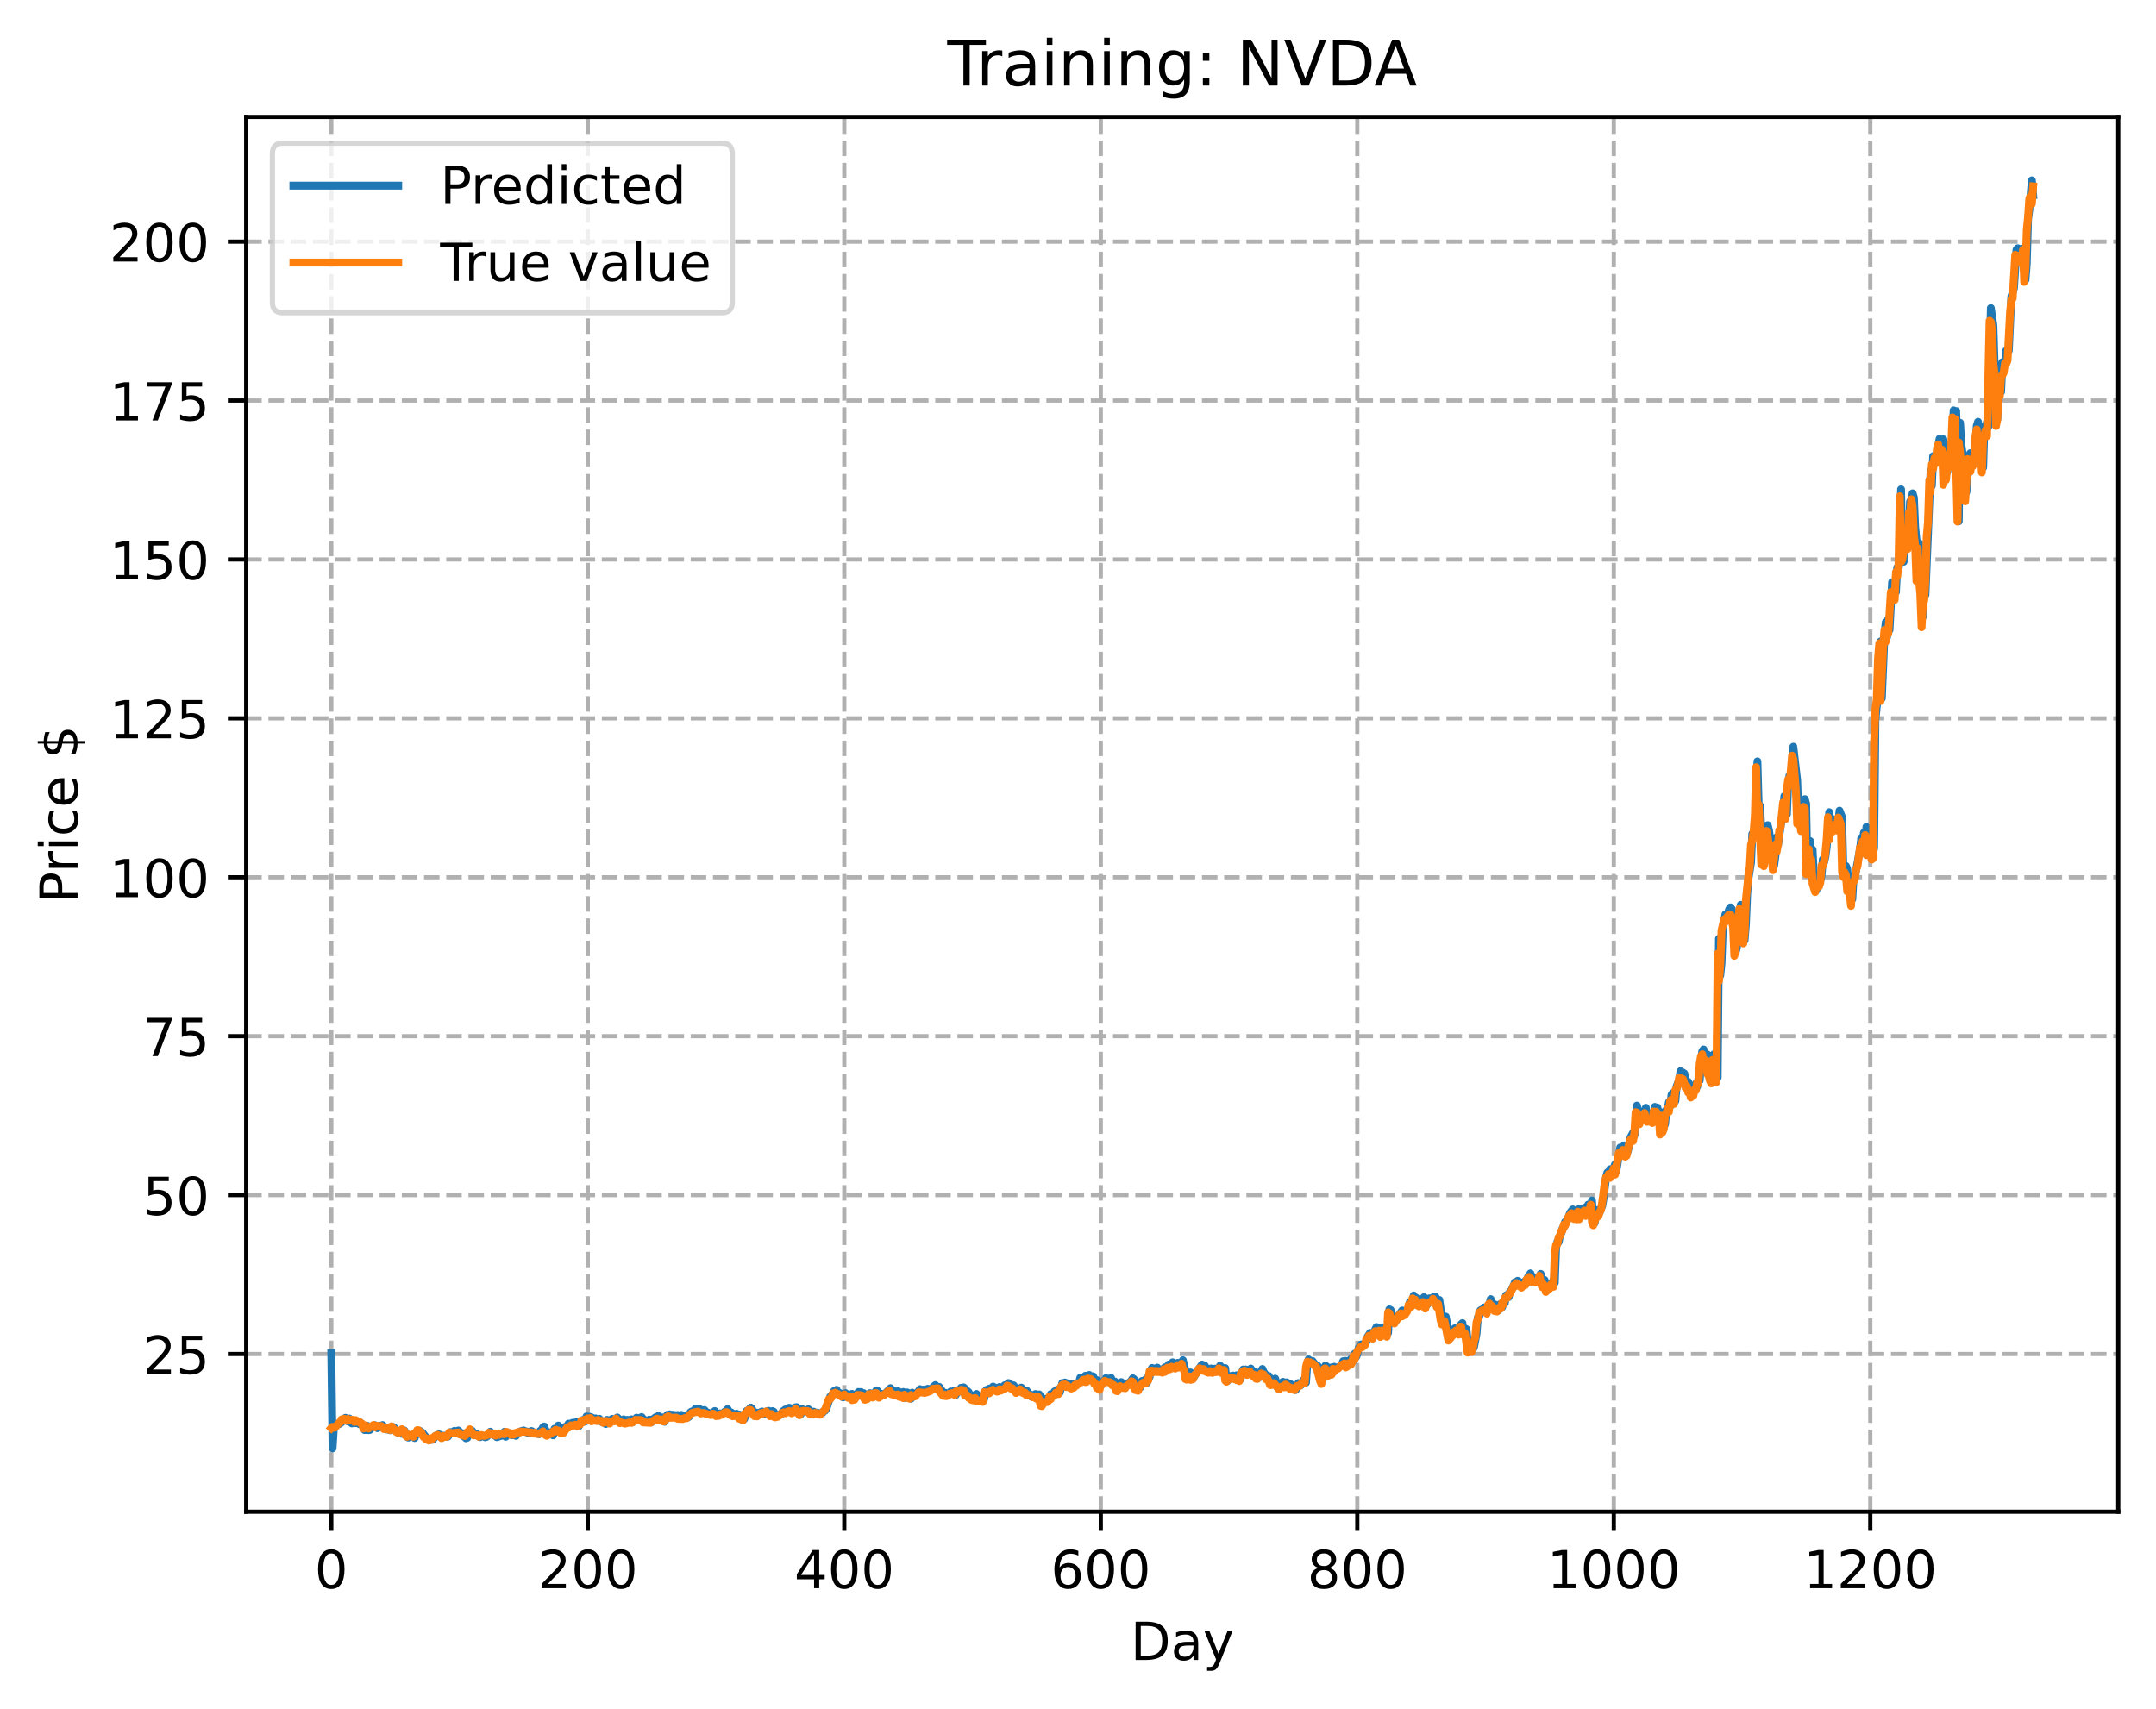 <?xml version="1.0" encoding="utf-8" standalone="no"?>
<!DOCTYPE svg PUBLIC "-//W3C//DTD SVG 1.1//EN"
  "http://www.w3.org/Graphics/SVG/1.1/DTD/svg11.dtd">
<!-- Created with matplotlib (https://matplotlib.org/) -->
<svg height="325.986pt" version="1.1" viewBox="0 0 411.286 325.986" width="411.286pt" xmlns="http://www.w3.org/2000/svg" xmlns:xlink="http://www.w3.org/1999/xlink">
 <defs>
  <style type="text/css">
*{stroke-linecap:butt;stroke-linejoin:round;}
  </style>
 </defs>
 <g id="figure_1">
  <g id="patch_1">
   <path d="M 0 325.986 
L 411.286 325.986 
L 411.286 0 
L 0 0 
z
" style="fill:#ffffff;"/>
  </g>
  <g id="axes_1">
   <g id="patch_2">
    <path d="M 46.966 288.43 
L 404.086 288.43 
L 404.086 22.318 
L 46.966 22.318 
z
" style="fill:#ffffff;"/>
   </g>
   <g id="matplotlib.axis_1">
    <g id="xtick_1">
     <g id="line2d_1">
      <path clip-path="url(#p6bbfa74326)" d="M 63.198 288.43 
L 63.198 22.318 
" style="fill:none;stroke:#b0b0b0;stroke-dasharray:2.96,1.28;stroke-dashoffset:0;stroke-width:0.8;"/>
     </g>
     <g id="line2d_2">
      <defs>
       <path d="M 0 0 
L 0 3.5 
" id="me73736d636" style="stroke:#000000;stroke-width:0.8;"/>
      </defs>
      <g>
       <use style="stroke:#000000;stroke-width:0.8;" x="63.198" xlink:href="#me73736d636" y="288.43"/>
      </g>
     </g>
     <g id="text_1">
      <!-- 0 -->
      <defs>
       <path d="M 31.781 66.406 
Q 24.172 66.406 20.328 58.906 
Q 16.5 51.422 16.5 36.375 
Q 16.5 21.391 20.328 13.891 
Q 24.172 6.391 31.781 6.391 
Q 39.453 6.391 43.281 13.891 
Q 47.125 21.391 47.125 36.375 
Q 47.125 51.422 43.281 58.906 
Q 39.453 66.406 31.781 66.406 
z
M 31.781 74.219 
Q 44.047 74.219 50.516 64.516 
Q 56.984 54.828 56.984 36.375 
Q 56.984 17.969 50.516 8.266 
Q 44.047 -1.422 31.781 -1.422 
Q 19.531 -1.422 13.062 8.266 
Q 6.594 17.969 6.594 36.375 
Q 6.594 54.828 13.062 64.516 
Q 19.531 74.219 31.781 74.219 
z
" id="DejaVuSans-48"/>
      </defs>
      <g transform="translate(60.017 303.029)scale(0.1 -0.1)">
       <use xlink:href="#DejaVuSans-48"/>
      </g>
     </g>
    </g>
    <g id="xtick_2">
     <g id="line2d_3">
      <path clip-path="url(#p6bbfa74326)" d="M 112.129 288.43 
L 112.129 22.318 
" style="fill:none;stroke:#b0b0b0;stroke-dasharray:2.96,1.28;stroke-dashoffset:0;stroke-width:0.8;"/>
     </g>
     <g id="line2d_4">
      <g>
       <use style="stroke:#000000;stroke-width:0.8;" x="112.129" xlink:href="#me73736d636" y="288.43"/>
      </g>
     </g>
     <g id="text_2">
      <!-- 200 -->
      <defs>
       <path d="M 19.188 8.297 
L 53.609 8.297 
L 53.609 0 
L 7.328 0 
L 7.328 8.297 
Q 12.938 14.109 22.625 23.891 
Q 32.328 33.688 34.812 36.531 
Q 39.547 41.844 41.422 45.531 
Q 43.312 49.219 43.312 52.781 
Q 43.312 58.594 39.234 62.25 
Q 35.156 65.922 28.609 65.922 
Q 23.969 65.922 18.812 64.312 
Q 13.672 62.703 7.812 59.422 
L 7.812 69.391 
Q 13.766 71.781 18.938 73 
Q 24.125 74.219 28.422 74.219 
Q 39.75 74.219 46.484 68.547 
Q 53.219 62.891 53.219 53.422 
Q 53.219 48.922 51.531 44.891 
Q 49.859 40.875 45.406 35.406 
Q 44.188 33.984 37.641 27.219 
Q 31.109 20.453 19.188 8.297 
z
" id="DejaVuSans-50"/>
      </defs>
      <g transform="translate(102.585 303.029)scale(0.1 -0.1)">
       <use xlink:href="#DejaVuSans-50"/>
       <use x="63.623" xlink:href="#DejaVuSans-48"/>
       <use x="127.246" xlink:href="#DejaVuSans-48"/>
      </g>
     </g>
    </g>
    <g id="xtick_3">
     <g id="line2d_5">
      <path clip-path="url(#p6bbfa74326)" d="M 161.06 288.43 
L 161.06 22.318 
" style="fill:none;stroke:#b0b0b0;stroke-dasharray:2.96,1.28;stroke-dashoffset:0;stroke-width:0.8;"/>
     </g>
     <g id="line2d_6">
      <g>
       <use style="stroke:#000000;stroke-width:0.8;" x="161.06" xlink:href="#me73736d636" y="288.43"/>
      </g>
     </g>
     <g id="text_3">
      <!-- 400 -->
      <defs>
       <path d="M 37.797 64.312 
L 12.891 25.391 
L 37.797 25.391 
z
M 35.203 72.906 
L 47.609 72.906 
L 47.609 25.391 
L 58.016 25.391 
L 58.016 17.188 
L 47.609 17.188 
L 47.609 0 
L 37.797 0 
L 37.797 17.188 
L 4.891 17.188 
L 4.891 26.703 
z
" id="DejaVuSans-52"/>
      </defs>
      <g transform="translate(151.516 303.029)scale(0.1 -0.1)">
       <use xlink:href="#DejaVuSans-52"/>
       <use x="63.623" xlink:href="#DejaVuSans-48"/>
       <use x="127.246" xlink:href="#DejaVuSans-48"/>
      </g>
     </g>
    </g>
    <g id="xtick_4">
     <g id="line2d_7">
      <path clip-path="url(#p6bbfa74326)" d="M 209.99 288.43 
L 209.99 22.318 
" style="fill:none;stroke:#b0b0b0;stroke-dasharray:2.96,1.28;stroke-dashoffset:0;stroke-width:0.8;"/>
     </g>
     <g id="line2d_8">
      <g>
       <use style="stroke:#000000;stroke-width:0.8;" x="209.99" xlink:href="#me73736d636" y="288.43"/>
      </g>
     </g>
     <g id="text_4">
      <!-- 600 -->
      <defs>
       <path d="M 33.016 40.375 
Q 26.375 40.375 22.484 35.828 
Q 18.609 31.297 18.609 23.391 
Q 18.609 15.531 22.484 10.953 
Q 26.375 6.391 33.016 6.391 
Q 39.656 6.391 43.531 10.953 
Q 47.406 15.531 47.406 23.391 
Q 47.406 31.297 43.531 35.828 
Q 39.656 40.375 33.016 40.375 
z
M 52.594 71.297 
L 52.594 62.312 
Q 48.875 64.062 45.094 64.984 
Q 41.312 65.922 37.594 65.922 
Q 27.828 65.922 22.672 59.328 
Q 17.531 52.734 16.797 39.406 
Q 19.672 43.656 24.016 45.922 
Q 28.375 48.188 33.594 48.188 
Q 44.578 48.188 50.953 41.516 
Q 57.328 34.859 57.328 23.391 
Q 57.328 12.156 50.688 5.359 
Q 44.047 -1.422 33.016 -1.422 
Q 20.359 -1.422 13.672 8.266 
Q 6.984 17.969 6.984 36.375 
Q 6.984 53.656 15.188 63.938 
Q 23.391 74.219 37.203 74.219 
Q 40.922 74.219 44.703 73.484 
Q 48.484 72.75 52.594 71.297 
z
" id="DejaVuSans-54"/>
      </defs>
      <g transform="translate(200.446 303.029)scale(0.1 -0.1)">
       <use xlink:href="#DejaVuSans-54"/>
       <use x="63.623" xlink:href="#DejaVuSans-48"/>
       <use x="127.246" xlink:href="#DejaVuSans-48"/>
      </g>
     </g>
    </g>
    <g id="xtick_5">
     <g id="line2d_9">
      <path clip-path="url(#p6bbfa74326)" d="M 258.921 288.43 
L 258.921 22.318 
" style="fill:none;stroke:#b0b0b0;stroke-dasharray:2.96,1.28;stroke-dashoffset:0;stroke-width:0.8;"/>
     </g>
     <g id="line2d_10">
      <g>
       <use style="stroke:#000000;stroke-width:0.8;" x="258.921" xlink:href="#me73736d636" y="288.43"/>
      </g>
     </g>
     <g id="text_5">
      <!-- 800 -->
      <defs>
       <path d="M 31.781 34.625 
Q 24.75 34.625 20.719 30.859 
Q 16.703 27.094 16.703 20.516 
Q 16.703 13.922 20.719 10.156 
Q 24.75 6.391 31.781 6.391 
Q 38.812 6.391 42.859 10.172 
Q 46.922 13.969 46.922 20.516 
Q 46.922 27.094 42.891 30.859 
Q 38.875 34.625 31.781 34.625 
z
M 21.922 38.812 
Q 15.578 40.375 12.031 44.719 
Q 8.5 49.078 8.5 55.328 
Q 8.5 64.062 14.719 69.141 
Q 20.953 74.219 31.781 74.219 
Q 42.672 74.219 48.875 69.141 
Q 55.078 64.062 55.078 55.328 
Q 55.078 49.078 51.531 44.719 
Q 48 40.375 41.703 38.812 
Q 48.828 37.156 52.797 32.312 
Q 56.781 27.484 56.781 20.516 
Q 56.781 9.906 50.312 4.234 
Q 43.844 -1.422 31.781 -1.422 
Q 19.734 -1.422 13.25 4.234 
Q 6.781 9.906 6.781 20.516 
Q 6.781 27.484 10.781 32.312 
Q 14.797 37.156 21.922 38.812 
z
M 18.312 54.391 
Q 18.312 48.734 21.844 45.562 
Q 25.391 42.391 31.781 42.391 
Q 38.141 42.391 41.719 45.562 
Q 45.312 48.734 45.312 54.391 
Q 45.312 60.062 41.719 63.234 
Q 38.141 66.406 31.781 66.406 
Q 25.391 66.406 21.844 63.234 
Q 18.312 60.062 18.312 54.391 
z
" id="DejaVuSans-56"/>
      </defs>
      <g transform="translate(249.377 303.029)scale(0.1 -0.1)">
       <use xlink:href="#DejaVuSans-56"/>
       <use x="63.623" xlink:href="#DejaVuSans-48"/>
       <use x="127.246" xlink:href="#DejaVuSans-48"/>
      </g>
     </g>
    </g>
    <g id="xtick_6">
     <g id="line2d_11">
      <path clip-path="url(#p6bbfa74326)" d="M 307.851 288.43 
L 307.851 22.318 
" style="fill:none;stroke:#b0b0b0;stroke-dasharray:2.96,1.28;stroke-dashoffset:0;stroke-width:0.8;"/>
     </g>
     <g id="line2d_12">
      <g>
       <use style="stroke:#000000;stroke-width:0.8;" x="307.851" xlink:href="#me73736d636" y="288.43"/>
      </g>
     </g>
     <g id="text_6">
      <!-- 1000 -->
      <defs>
       <path d="M 12.406 8.297 
L 28.516 8.297 
L 28.516 63.922 
L 10.984 60.406 
L 10.984 69.391 
L 28.422 72.906 
L 38.281 72.906 
L 38.281 8.297 
L 54.391 8.297 
L 54.391 0 
L 12.406 0 
z
" id="DejaVuSans-49"/>
      </defs>
      <g transform="translate(295.126 303.029)scale(0.1 -0.1)">
       <use xlink:href="#DejaVuSans-49"/>
       <use x="63.623" xlink:href="#DejaVuSans-48"/>
       <use x="127.246" xlink:href="#DejaVuSans-48"/>
       <use x="190.869" xlink:href="#DejaVuSans-48"/>
      </g>
     </g>
    </g>
    <g id="xtick_7">
     <g id="line2d_13">
      <path clip-path="url(#p6bbfa74326)" d="M 356.782 288.43 
L 356.782 22.318 
" style="fill:none;stroke:#b0b0b0;stroke-dasharray:2.96,1.28;stroke-dashoffset:0;stroke-width:0.8;"/>
     </g>
     <g id="line2d_14">
      <g>
       <use style="stroke:#000000;stroke-width:0.8;" x="356.782" xlink:href="#me73736d636" y="288.43"/>
      </g>
     </g>
     <g id="text_7">
      <!-- 1200 -->
      <g transform="translate(344.057 303.029)scale(0.1 -0.1)">
       <use xlink:href="#DejaVuSans-49"/>
       <use x="63.623" xlink:href="#DejaVuSans-50"/>
       <use x="127.246" xlink:href="#DejaVuSans-48"/>
       <use x="190.869" xlink:href="#DejaVuSans-48"/>
      </g>
     </g>
    </g>
    <g id="text_8">
     <!-- Day -->
     <defs>
      <path d="M 19.672 64.797 
L 19.672 8.109 
L 31.594 8.109 
Q 46.688 8.109 53.688 14.938 
Q 60.688 21.781 60.688 36.531 
Q 60.688 51.172 53.688 57.984 
Q 46.688 64.797 31.594 64.797 
z
M 9.812 72.906 
L 30.078 72.906 
Q 51.266 72.906 61.172 64.094 
Q 71.094 55.281 71.094 36.531 
Q 71.094 17.672 61.125 8.828 
Q 51.172 0 30.078 0 
L 9.812 0 
z
" id="DejaVuSans-68"/>
      <path d="M 34.281 27.484 
Q 23.391 27.484 19.188 25 
Q 14.984 22.516 14.984 16.5 
Q 14.984 11.719 18.141 8.906 
Q 21.297 6.109 26.703 6.109 
Q 34.188 6.109 38.703 11.406 
Q 43.219 16.703 43.219 25.484 
L 43.219 27.484 
z
M 52.203 31.203 
L 52.203 0 
L 43.219 0 
L 43.219 8.297 
Q 40.141 3.328 35.547 0.953 
Q 30.953 -1.422 24.312 -1.422 
Q 15.922 -1.422 10.953 3.297 
Q 6 8.016 6 15.922 
Q 6 25.141 12.172 29.828 
Q 18.359 34.516 30.609 34.516 
L 43.219 34.516 
L 43.219 35.406 
Q 43.219 41.609 39.141 45 
Q 35.062 48.391 27.688 48.391 
Q 23 48.391 18.547 47.266 
Q 14.109 46.141 10.016 43.891 
L 10.016 52.203 
Q 14.938 54.109 19.578 55.047 
Q 24.219 56 28.609 56 
Q 40.484 56 46.344 49.844 
Q 52.203 43.703 52.203 31.203 
z
" id="DejaVuSans-97"/>
      <path d="M 32.172 -5.078 
Q 28.375 -14.844 24.75 -17.812 
Q 21.141 -20.797 15.094 -20.797 
L 7.906 -20.797 
L 7.906 -13.281 
L 13.188 -13.281 
Q 16.891 -13.281 18.938 -11.516 
Q 21 -9.766 23.484 -3.219 
L 25.094 0.875 
L 2.984 54.688 
L 12.5 54.688 
L 29.594 11.922 
L 46.688 54.688 
L 56.203 54.688 
z
" id="DejaVuSans-121"/>
     </defs>
     <g transform="translate(215.652 316.707)scale(0.1 -0.1)">
      <use xlink:href="#DejaVuSans-68"/>
      <use x="77.002" xlink:href="#DejaVuSans-97"/>
      <use x="138.281" xlink:href="#DejaVuSans-121"/>
     </g>
    </g>
   </g>
   <g id="matplotlib.axis_2">
    <g id="ytick_1">
     <g id="line2d_15">
      <path clip-path="url(#p6bbfa74326)" d="M 46.966 258.333 
L 404.086 258.333 
" style="fill:none;stroke:#b0b0b0;stroke-dasharray:2.96,1.28;stroke-dashoffset:0;stroke-width:0.8;"/>
     </g>
     <g id="line2d_16">
      <defs>
       <path d="M 0 0 
L -3.5 0 
" id="m7428ebe3a8" style="stroke:#000000;stroke-width:0.8;"/>
      </defs>
      <g>
       <use style="stroke:#000000;stroke-width:0.8;" x="46.966" xlink:href="#m7428ebe3a8" y="258.333"/>
      </g>
     </g>
     <g id="text_9">
      <!-- 25 -->
      <defs>
       <path d="M 10.797 72.906 
L 49.516 72.906 
L 49.516 64.594 
L 19.828 64.594 
L 19.828 46.734 
Q 21.969 47.469 24.109 47.828 
Q 26.266 48.188 28.422 48.188 
Q 40.625 48.188 47.75 41.5 
Q 54.891 34.812 54.891 23.391 
Q 54.891 11.625 47.562 5.094 
Q 40.234 -1.422 26.906 -1.422 
Q 22.312 -1.422 17.547 -0.641 
Q 12.797 0.141 7.719 1.703 
L 7.719 11.625 
Q 12.109 9.234 16.797 8.062 
Q 21.484 6.891 26.703 6.891 
Q 35.156 6.891 40.078 11.328 
Q 45.016 15.766 45.016 23.391 
Q 45.016 31 40.078 35.438 
Q 35.156 39.891 26.703 39.891 
Q 22.75 39.891 18.812 39.016 
Q 14.891 38.141 10.797 36.281 
z
" id="DejaVuSans-53"/>
      </defs>
      <g transform="translate(27.241 262.132)scale(0.1 -0.1)">
       <use xlink:href="#DejaVuSans-50"/>
       <use x="63.623" xlink:href="#DejaVuSans-53"/>
      </g>
     </g>
    </g>
    <g id="ytick_2">
     <g id="line2d_17">
      <path clip-path="url(#p6bbfa74326)" d="M 46.966 228.014 
L 404.086 228.014 
" style="fill:none;stroke:#b0b0b0;stroke-dasharray:2.96,1.28;stroke-dashoffset:0;stroke-width:0.8;"/>
     </g>
     <g id="line2d_18">
      <g>
       <use style="stroke:#000000;stroke-width:0.8;" x="46.966" xlink:href="#m7428ebe3a8" y="228.014"/>
      </g>
     </g>
     <g id="text_10">
      <!-- 50 -->
      <g transform="translate(27.241 231.813)scale(0.1 -0.1)">
       <use xlink:href="#DejaVuSans-53"/>
       <use x="63.623" xlink:href="#DejaVuSans-48"/>
      </g>
     </g>
    </g>
    <g id="ytick_3">
     <g id="line2d_19">
      <path clip-path="url(#p6bbfa74326)" d="M 46.966 197.695 
L 404.086 197.695 
" style="fill:none;stroke:#b0b0b0;stroke-dasharray:2.96,1.28;stroke-dashoffset:0;stroke-width:0.8;"/>
     </g>
     <g id="line2d_20">
      <g>
       <use style="stroke:#000000;stroke-width:0.8;" x="46.966" xlink:href="#m7428ebe3a8" y="197.695"/>
      </g>
     </g>
     <g id="text_11">
      <!-- 75 -->
      <defs>
       <path d="M 8.203 72.906 
L 55.078 72.906 
L 55.078 68.703 
L 28.609 0 
L 18.312 0 
L 43.219 64.594 
L 8.203 64.594 
z
" id="DejaVuSans-55"/>
      </defs>
      <g transform="translate(27.241 201.495)scale(0.1 -0.1)">
       <use xlink:href="#DejaVuSans-55"/>
       <use x="63.623" xlink:href="#DejaVuSans-53"/>
      </g>
     </g>
    </g>
    <g id="ytick_4">
     <g id="line2d_21">
      <path clip-path="url(#p6bbfa74326)" d="M 46.966 167.377 
L 404.086 167.377 
" style="fill:none;stroke:#b0b0b0;stroke-dasharray:2.96,1.28;stroke-dashoffset:0;stroke-width:0.8;"/>
     </g>
     <g id="line2d_22">
      <g>
       <use style="stroke:#000000;stroke-width:0.8;" x="46.966" xlink:href="#m7428ebe3a8" y="167.377"/>
      </g>
     </g>
     <g id="text_12">
      <!-- 100 -->
      <g transform="translate(20.878 171.176)scale(0.1 -0.1)">
       <use xlink:href="#DejaVuSans-49"/>
       <use x="63.623" xlink:href="#DejaVuSans-48"/>
       <use x="127.246" xlink:href="#DejaVuSans-48"/>
      </g>
     </g>
    </g>
    <g id="ytick_5">
     <g id="line2d_23">
      <path clip-path="url(#p6bbfa74326)" d="M 46.966 137.058 
L 404.086 137.058 
" style="fill:none;stroke:#b0b0b0;stroke-dasharray:2.96,1.28;stroke-dashoffset:0;stroke-width:0.8;"/>
     </g>
     <g id="line2d_24">
      <g>
       <use style="stroke:#000000;stroke-width:0.8;" x="46.966" xlink:href="#m7428ebe3a8" y="137.058"/>
      </g>
     </g>
     <g id="text_13">
      <!-- 125 -->
      <g transform="translate(20.878 140.857)scale(0.1 -0.1)">
       <use xlink:href="#DejaVuSans-49"/>
       <use x="63.623" xlink:href="#DejaVuSans-50"/>
       <use x="127.246" xlink:href="#DejaVuSans-53"/>
      </g>
     </g>
    </g>
    <g id="ytick_6">
     <g id="line2d_25">
      <path clip-path="url(#p6bbfa74326)" d="M 46.966 106.739 
L 404.086 106.739 
" style="fill:none;stroke:#b0b0b0;stroke-dasharray:2.96,1.28;stroke-dashoffset:0;stroke-width:0.8;"/>
     </g>
     <g id="line2d_26">
      <g>
       <use style="stroke:#000000;stroke-width:0.8;" x="46.966" xlink:href="#m7428ebe3a8" y="106.739"/>
      </g>
     </g>
     <g id="text_14">
      <!-- 150 -->
      <g transform="translate(20.878 110.539)scale(0.1 -0.1)">
       <use xlink:href="#DejaVuSans-49"/>
       <use x="63.623" xlink:href="#DejaVuSans-53"/>
       <use x="127.246" xlink:href="#DejaVuSans-48"/>
      </g>
     </g>
    </g>
    <g id="ytick_7">
     <g id="line2d_27">
      <path clip-path="url(#p6bbfa74326)" d="M 46.966 76.421 
L 404.086 76.421 
" style="fill:none;stroke:#b0b0b0;stroke-dasharray:2.96,1.28;stroke-dashoffset:0;stroke-width:0.8;"/>
     </g>
     <g id="line2d_28">
      <g>
       <use style="stroke:#000000;stroke-width:0.8;" x="46.966" xlink:href="#m7428ebe3a8" y="76.421"/>
      </g>
     </g>
     <g id="text_15">
      <!-- 175 -->
      <g transform="translate(20.878 80.22)scale(0.1 -0.1)">
       <use xlink:href="#DejaVuSans-49"/>
       <use x="63.623" xlink:href="#DejaVuSans-55"/>
       <use x="127.246" xlink:href="#DejaVuSans-53"/>
      </g>
     </g>
    </g>
    <g id="ytick_8">
     <g id="line2d_29">
      <path clip-path="url(#p6bbfa74326)" d="M 46.966 46.102 
L 404.086 46.102 
" style="fill:none;stroke:#b0b0b0;stroke-dasharray:2.96,1.28;stroke-dashoffset:0;stroke-width:0.8;"/>
     </g>
     <g id="line2d_30">
      <g>
       <use style="stroke:#000000;stroke-width:0.8;" x="46.966" xlink:href="#m7428ebe3a8" y="46.102"/>
      </g>
     </g>
     <g id="text_16">
      <!-- 200 -->
      <g transform="translate(20.878 49.901)scale(0.1 -0.1)">
       <use xlink:href="#DejaVuSans-50"/>
       <use x="63.623" xlink:href="#DejaVuSans-48"/>
       <use x="127.246" xlink:href="#DejaVuSans-48"/>
      </g>
     </g>
    </g>
    <g id="text_17">
     <!-- Price $ -->
     <defs>
      <path d="M 19.672 64.797 
L 19.672 37.406 
L 32.078 37.406 
Q 38.969 37.406 42.719 40.969 
Q 46.484 44.531 46.484 51.125 
Q 46.484 57.672 42.719 61.234 
Q 38.969 64.797 32.078 64.797 
z
M 9.812 72.906 
L 32.078 72.906 
Q 44.344 72.906 50.609 67.359 
Q 56.891 61.812 56.891 51.125 
Q 56.891 40.328 50.609 34.812 
Q 44.344 29.297 32.078 29.297 
L 19.672 29.297 
L 19.672 0 
L 9.812 0 
z
" id="DejaVuSans-80"/>
      <path d="M 41.109 46.297 
Q 39.594 47.172 37.812 47.578 
Q 36.031 48 33.891 48 
Q 26.266 48 22.188 43.047 
Q 18.109 38.094 18.109 28.812 
L 18.109 0 
L 9.078 0 
L 9.078 54.688 
L 18.109 54.688 
L 18.109 46.188 
Q 20.953 51.172 25.484 53.578 
Q 30.031 56 36.531 56 
Q 37.453 56 38.578 55.875 
Q 39.703 55.766 41.062 55.516 
z
" id="DejaVuSans-114"/>
      <path d="M 9.422 54.688 
L 18.406 54.688 
L 18.406 0 
L 9.422 0 
z
M 9.422 75.984 
L 18.406 75.984 
L 18.406 64.594 
L 9.422 64.594 
z
" id="DejaVuSans-105"/>
      <path d="M 48.781 52.594 
L 48.781 44.188 
Q 44.969 46.297 41.141 47.344 
Q 37.312 48.391 33.406 48.391 
Q 24.656 48.391 19.812 42.844 
Q 14.984 37.312 14.984 27.297 
Q 14.984 17.281 19.812 11.734 
Q 24.656 6.203 33.406 6.203 
Q 37.312 6.203 41.141 7.25 
Q 44.969 8.297 48.781 10.406 
L 48.781 2.094 
Q 45.016 0.344 40.984 -0.531 
Q 36.969 -1.422 32.422 -1.422 
Q 20.062 -1.422 12.781 6.344 
Q 5.516 14.109 5.516 27.297 
Q 5.516 40.672 12.859 48.328 
Q 20.219 56 33.016 56 
Q 37.156 56 41.109 55.141 
Q 45.062 54.297 48.781 52.594 
z
" id="DejaVuSans-99"/>
      <path d="M 56.203 29.594 
L 56.203 25.203 
L 14.891 25.203 
Q 15.484 15.922 20.484 11.062 
Q 25.484 6.203 34.422 6.203 
Q 39.594 6.203 44.453 7.469 
Q 49.312 8.734 54.109 11.281 
L 54.109 2.781 
Q 49.266 0.734 44.188 -0.344 
Q 39.109 -1.422 33.891 -1.422 
Q 20.797 -1.422 13.156 6.188 
Q 5.516 13.812 5.516 26.812 
Q 5.516 40.234 12.766 48.109 
Q 20.016 56 32.328 56 
Q 43.359 56 49.781 48.891 
Q 56.203 41.797 56.203 29.594 
z
M 47.219 32.234 
Q 47.125 39.594 43.094 43.984 
Q 39.062 48.391 32.422 48.391 
Q 24.906 48.391 20.391 44.141 
Q 15.875 39.891 15.188 32.172 
z
" id="DejaVuSans-101"/>
      <path id="DejaVuSans-32"/>
      <path d="M 33.797 -14.703 
L 28.906 -14.703 
L 28.859 0 
Q 23.734 0.094 18.609 1.188 
Q 13.484 2.297 8.297 4.5 
L 8.297 13.281 
Q 13.281 10.156 18.375 8.562 
Q 23.484 6.984 28.906 6.938 
L 28.906 29.203 
Q 18.109 30.953 13.203 35.156 
Q 8.297 39.359 8.297 46.688 
Q 8.297 54.641 13.625 59.219 
Q 18.953 63.812 28.906 64.5 
L 28.906 75.984 
L 33.797 75.984 
L 33.797 64.656 
Q 38.328 64.453 42.578 63.688 
Q 46.828 62.938 50.875 61.625 
L 50.875 53.078 
Q 46.828 55.125 42.547 56.25 
Q 38.281 57.375 33.797 57.562 
L 33.797 36.719 
Q 44.875 35.016 50.094 30.609 
Q 55.328 26.219 55.328 18.609 
Q 55.328 10.359 49.781 5.594 
Q 44.234 0.828 33.797 0.094 
z
M 28.906 37.594 
L 28.906 57.625 
Q 23.25 56.984 20.266 54.391 
Q 17.281 51.812 17.281 47.516 
Q 17.281 43.312 20.031 40.969 
Q 22.797 38.625 28.906 37.594 
z
M 33.797 28.219 
L 33.797 7.078 
Q 39.984 7.906 43.141 10.594 
Q 46.297 13.281 46.297 17.672 
Q 46.297 21.969 43.281 24.5 
Q 40.281 27.047 33.797 28.219 
z
" id="DejaVuSans-36"/>
     </defs>
     <g transform="translate(14.798 172.342)rotate(-90)scale(0.1 -0.1)">
      <use xlink:href="#DejaVuSans-80"/>
      <use x="58.553" xlink:href="#DejaVuSans-114"/>
      <use x="99.666" xlink:href="#DejaVuSans-105"/>
      <use x="127.449" xlink:href="#DejaVuSans-99"/>
      <use x="182.43" xlink:href="#DejaVuSans-101"/>
      <use x="243.953" xlink:href="#DejaVuSans-32"/>
      <use x="275.74" xlink:href="#DejaVuSans-36"/>
     </g>
    </g>
   </g>
   <g id="line2d_31">
    <path clip-path="url(#p6bbfa74326)" d="M 63.198 258.137 
L 63.443 276.334 
L 63.688 272.349 
L 64.422 271.614 
L 64.666 271.724 
L 65.156 271.392 
L 65.4 270.798 
L 65.645 270.756 
L 65.89 270.516 
L 66.379 271.224 
L 66.623 270.652 
L 66.868 271.323 
L 67.113 271.583 
L 67.357 271.32 
L 67.847 271.54 
L 68.336 271.297 
L 68.581 271.734 
L 68.825 271.516 
L 69.07 271.719 
L 69.315 272.125 
L 69.559 272.846 
L 69.804 272.836 
L 70.049 272.029 
L 70.293 272.862 
L 70.538 272.828 
L 71.027 272.178 
L 71.272 272.11 
L 71.517 271.922 
L 72.006 272.498 
L 72.251 272.066 
L 72.495 272.03 
L 72.74 272.135 
L 72.984 271.901 
L 73.718 272.727 
L 73.963 272.445 
L 74.208 272.78 
L 74.452 272.89 
L 74.697 272.714 
L 74.942 272.243 
L 75.186 272.397 
L 76.165 273.496 
L 76.41 273.474 
L 76.654 273.564 
L 76.899 272.872 
L 77.144 272.937 
L 77.388 273.399 
L 77.633 274.123 
L 77.878 274.286 
L 78.122 273.919 
L 78.856 274.014 
L 79.101 274.373 
L 79.345 273.607 
L 79.835 273.155 
L 80.079 273.001 
L 80.324 273.615 
L 80.569 273.335 
L 81.303 274.275 
L 82.037 274.729 
L 82.281 274.566 
L 82.526 274.695 
L 82.771 274.447 
L 83.015 273.987 
L 83.749 273.664 
L 83.994 273.885 
L 84.239 273.891 
L 84.483 274.238 
L 84.728 273.929 
L 85.217 274.151 
L 85.462 274.088 
L 85.951 273.24 
L 86.44 273.489 
L 86.685 273.001 
L 86.93 273.302 
L 87.174 273.327 
L 87.419 272.931 
L 87.664 273.163 
L 87.908 273.667 
L 88.153 273.45 
L 88.398 274.03 
L 88.642 274.132 
L 88.887 274.418 
L 89.132 274.332 
L 89.376 273.448 
L 89.621 273.301 
L 89.866 272.847 
L 90.11 273.04 
L 90.355 273.514 
L 90.599 273.742 
L 91.089 273.67 
L 91.333 273.853 
L 91.578 274.198 
L 92.067 273.928 
L 92.557 274.225 
L 92.801 274.148 
L 93.291 273.689 
L 93.535 273.165 
L 93.78 273.675 
L 94.025 273.576 
L 94.269 273.851 
L 94.514 273.513 
L 94.759 274.2 
L 95.003 274.148 
L 95.248 273.915 
L 95.493 273.988 
L 96.227 273.173 
L 96.471 274.123 
L 96.716 273.408 
L 97.205 273.452 
L 97.45 273.758 
L 97.694 273.841 
L 97.939 273.584 
L 98.184 273.68 
L 98.428 273.954 
L 98.673 273.493 
L 99.407 273.051 
L 99.896 272.925 
L 100.141 273.157 
L 100.386 273.1 
L 100.63 273.353 
L 100.875 273.414 
L 101.12 273.131 
L 101.364 273.029 
L 101.854 273.309 
L 102.098 273.475 
L 102.587 273.428 
L 102.832 273.645 
L 103.077 272.971 
L 103.321 272.903 
L 103.566 272.355 
L 103.811 272.171 
L 104.3 273.543 
L 104.545 273.413 
L 104.789 273.474 
L 105.034 273.282 
L 105.279 273.374 
L 105.523 273.854 
L 105.768 272.604 
L 106.013 273.15 
L 106.502 271.993 
L 106.747 272.358 
L 106.991 272.378 
L 107.481 273.199 
L 107.725 272.266 
L 107.97 272.44 
L 108.459 271.626 
L 108.704 272.204 
L 108.948 271.643 
L 109.193 271.458 
L 109.438 271.876 
L 109.682 271.43 
L 109.927 271.337 
L 110.172 272.077 
L 110.416 272.119 
L 110.661 271.428 
L 111.15 270.938 
L 111.395 271.169 
L 111.64 271.23 
L 111.884 270.247 
L 112.129 270.76 
L 112.374 270.296 
L 112.863 270.437 
L 113.108 270.946 
L 113.597 270.62 
L 114.086 271.082 
L 114.331 270.694 
L 114.82 271.325 
L 115.309 271.227 
L 115.554 271.696 
L 115.799 270.905 
L 116.043 271.176 
L 116.533 271.31 
L 116.777 270.718 
L 117.022 270.856 
L 117.511 270.793 
L 117.756 270.443 
L 118.245 270.94 
L 118.49 271.216 
L 118.735 271.19 
L 118.979 270.803 
L 119.224 271.349 
L 119.469 271.38 
L 119.713 270.902 
L 120.203 271.35 
L 120.447 270.806 
L 120.692 271.339 
L 120.936 271.2 
L 121.426 270.491 
L 121.915 270.657 
L 122.404 270.362 
L 122.894 270.966 
L 123.383 271.026 
L 123.628 271.02 
L 123.872 270.849 
L 124.362 271.312 
L 124.606 270.77 
L 125.096 270.39 
L 125.34 270.47 
L 125.585 270.154 
L 125.83 270.619 
L 126.319 270.426 
L 126.563 270.562 
L 126.808 271.271 
L 127.297 269.94 
L 127.542 270.104 
L 127.787 269.855 
L 128.031 270.092 
L 128.276 269.932 
L 129.01 270.023 
L 129.255 269.975 
L 129.499 270.356 
L 129.744 270.346 
L 129.989 269.96 
L 130.233 270.673 
L 130.478 270.161 
L 130.723 270.107 
L 131.212 270.458 
L 131.457 270.292 
L 131.701 269.462 
L 131.946 269.308 
L 132.191 269.414 
L 132.68 268.76 
L 132.924 268.892 
L 133.169 268.743 
L 133.414 268.79 
L 133.658 269.15 
L 134.148 269.049 
L 134.392 269.03 
L 134.637 269.38 
L 135.371 269.65 
L 135.86 269.875 
L 136.35 269.217 
L 136.839 270.089 
L 137.084 269.797 
L 137.328 269.68 
L 137.573 269.863 
L 138.062 269.524 
L 138.307 269.303 
L 138.551 269.42 
L 138.796 268.845 
L 139.285 269.658 
L 139.53 269.508 
L 140.019 270.015 
L 140.509 269.734 
L 140.753 270.104 
L 140.998 269.887 
L 141.487 270.863 
L 141.732 270.359 
L 141.977 270.745 
L 142.466 269.171 
L 142.711 269.21 
L 143.2 268.563 
L 143.445 268.766 
L 143.689 269.389 
L 143.934 269.406 
L 144.178 269.781 
L 144.423 269.563 
L 144.668 269.774 
L 144.912 269.745 
L 145.157 269.394 
L 145.402 269.317 
L 145.646 269.459 
L 145.891 269.737 
L 146.136 269.34 
L 146.625 269.179 
L 146.87 269.811 
L 147.114 269.883 
L 147.359 269.234 
L 147.604 269.35 
L 147.848 269.941 
L 148.093 270.019 
L 148.338 269.933 
L 148.582 270.076 
L 148.827 269.846 
L 149.072 269.806 
L 149.316 269.294 
L 149.806 268.927 
L 150.05 269.165 
L 150.295 269.047 
L 150.539 268.596 
L 150.784 268.657 
L 151.029 269.216 
L 151.273 269.289 
L 151.518 269.015 
L 151.763 268.504 
L 152.007 268.486 
L 152.252 269.238 
L 152.497 269.324 
L 152.741 269.852 
L 152.986 268.803 
L 153.231 269.081 
L 153.475 269.114 
L 153.72 269.313 
L 154.209 268.875 
L 154.699 269.375 
L 154.943 269.473 
L 155.188 269.337 
L 155.677 269.583 
L 155.922 269.528 
L 156.166 269.695 
L 156.9 269.587 
L 157.145 269.217 
L 157.39 269.158 
L 157.634 268.827 
L 158.368 266.486 
L 158.613 266.443 
L 159.102 265.403 
L 159.347 265.91 
L 159.592 265.167 
L 159.836 265.832 
L 160.081 265.737 
L 160.57 265.965 
L 160.815 266.614 
L 161.304 265.804 
L 161.549 266.321 
L 161.794 266.444 
L 162.283 266.233 
L 162.527 265.945 
L 162.772 266.917 
L 163.506 266.432 
L 163.751 265.574 
L 163.995 265.693 
L 164.24 265.578 
L 164.485 266.136 
L 164.729 265.796 
L 164.974 266.004 
L 165.219 266.633 
L 165.463 266.703 
L 165.953 265.809 
L 166.197 266.104 
L 166.442 265.862 
L 166.687 266.156 
L 166.931 266.074 
L 167.176 265.266 
L 167.421 265.384 
L 167.665 266.066 
L 167.91 266.406 
L 168.154 265.937 
L 168.399 266.106 
L 168.644 266.106 
L 169.867 264.851 
L 170.112 265.387 
L 170.356 265.608 
L 170.601 265.378 
L 171.09 265.653 
L 171.335 265.433 
L 171.58 266.041 
L 171.824 265.924 
L 172.069 266.069 
L 172.314 265.573 
L 172.558 266.741 
L 172.803 265.892 
L 173.048 265.663 
L 173.292 266.708 
L 173.537 266.21 
L 173.782 266.863 
L 174.026 265.716 
L 174.271 266.088 
L 174.76 266.035 
L 175.249 265.406 
L 175.494 265.038 
L 175.739 265.362 
L 176.228 265.108 
L 176.473 265.635 
L 176.717 265.447 
L 176.962 264.969 
L 177.207 265.18 
L 177.451 265.183 
L 178.43 264.263 
L 178.675 264.636 
L 179.164 264.613 
L 179.898 265.659 
L 180.142 265.817 
L 180.387 265.757 
L 180.876 266.172 
L 181.121 265.914 
L 181.366 265.49 
L 181.61 265.886 
L 181.855 265.424 
L 182.1 265.571 
L 182.344 266.142 
L 182.589 265.319 
L 183.078 265.518 
L 183.323 264.786 
L 183.568 264.845 
L 183.812 264.698 
L 184.057 264.895 
L 184.302 265.72 
L 184.546 265.412 
L 184.791 265.616 
L 185.036 266.298 
L 185.28 266.189 
L 185.525 266.389 
L 185.77 266.778 
L 186.014 266.675 
L 186.259 265.951 
L 186.503 267.109 
L 186.748 266.434 
L 186.993 266.602 
L 187.237 267.044 
L 187.482 266.736 
L 187.727 266.969 
L 187.971 265.401 
L 188.216 265.16 
L 188.461 265.38 
L 188.705 264.936 
L 188.95 265.44 
L 189.195 265.358 
L 189.439 264.547 
L 189.929 264.82 
L 190.173 265.176 
L 190.418 265.118 
L 190.663 264.636 
L 190.907 264.706 
L 191.397 265.015 
L 191.641 264.306 
L 191.886 264.651 
L 192.375 263.877 
L 192.62 264.021 
L 192.864 264.557 
L 193.109 264.329 
L 193.354 264.314 
L 193.598 264.693 
L 193.843 265.414 
L 194.088 265.589 
L 194.332 265.115 
L 194.577 264.999 
L 194.822 264.743 
L 195.066 265.271 
L 195.556 265.648 
L 195.8 265.271 
L 196.779 266.488 
L 197.513 265.977 
L 197.758 266.025 
L 198.002 266.863 
L 198.247 266.051 
L 198.491 266.427 
L 198.736 267.961 
L 198.981 267.385 
L 199.225 267.239 
L 199.47 266.884 
L 199.715 266.882 
L 199.959 266.998 
L 200.204 266.963 
L 200.449 265.998 
L 200.693 266.276 
L 200.938 266.063 
L 201.183 265.464 
L 201.427 265.879 
L 201.672 265.141 
L 201.917 265.654 
L 202.161 265.701 
L 202.651 263.88 
L 202.895 263.98 
L 203.14 263.775 
L 203.874 264.06 
L 204.118 264.006 
L 204.363 264.531 
L 204.608 264.613 
L 204.852 264.098 
L 205.097 264.106 
L 205.586 263.847 
L 205.831 263.843 
L 206.076 262.866 
L 206.565 263.271 
L 207.054 262.482 
L 207.299 263.311 
L 207.544 263.16 
L 207.788 262.332 
L 208.033 262.717 
L 208.278 262.754 
L 208.522 262.589 
L 209.012 263.669 
L 209.256 263.32 
L 209.501 264.417 
L 209.746 264.062 
L 209.99 264.285 
L 210.235 264.166 
L 210.479 263.489 
L 210.724 263.588 
L 210.969 262.933 
L 211.213 263.042 
L 211.458 263.395 
L 211.947 262.885 
L 212.192 263.677 
L 212.437 263.903 
L 212.681 263.584 
L 212.926 264.012 
L 213.171 264.942 
L 213.415 264.884 
L 213.66 263.887 
L 213.905 263.699 
L 214.394 264.61 
L 214.639 264.042 
L 214.883 264.238 
L 215.373 263.785 
L 215.617 263.698 
L 216.106 262.977 
L 216.351 263.159 
L 216.596 264.343 
L 216.84 264.528 
L 217.085 264.183 
L 217.574 264.676 
L 217.819 263.496 
L 218.064 264.03 
L 218.308 263.333 
L 218.553 263.509 
L 218.798 263.832 
L 219.042 262.679 
L 219.287 262.744 
L 219.532 261.429 
L 219.776 260.992 
L 220.021 261.089 
L 220.266 261.425 
L 220.51 261.348 
L 220.755 260.931 
L 221 261.468 
L 221.489 261.259 
L 221.734 261.413 
L 221.978 261.338 
L 222.223 260.863 
L 222.467 261.17 
L 222.712 261.093 
L 222.957 260.335 
L 223.201 260.771 
L 223.446 260.684 
L 223.691 259.917 
L 223.935 260.701 
L 224.18 260.544 
L 224.425 260.935 
L 224.669 260.025 
L 224.914 260.178 
L 225.159 260.574 
L 225.648 259.527 
L 226.382 262.503 
L 226.627 262.701 
L 227.116 261.849 
L 227.361 262.867 
L 227.605 262.972 
L 228.584 261.3 
L 229.318 260.338 
L 229.562 261.285 
L 229.807 260.528 
L 230.296 261.346 
L 230.541 261.414 
L 230.786 261.342 
L 231.03 261.097 
L 231.52 261.756 
L 231.764 261.123 
L 232.009 261.174 
L 232.254 261.553 
L 232.498 261.443 
L 232.743 260.556 
L 232.988 260.854 
L 233.232 261.82 
L 233.477 261.084 
L 233.722 261.013 
L 233.966 263.234 
L 234.211 263.433 
L 234.455 262.636 
L 235.189 262.447 
L 235.679 262.707 
L 235.923 262.387 
L 236.657 263.109 
L 236.902 261.883 
L 237.147 261.29 
L 237.391 261.409 
L 237.636 261.286 
L 237.881 261.525 
L 238.125 262.006 
L 238.37 261.36 
L 238.615 261.111 
L 238.859 261.816 
L 239.104 261.797 
L 239.349 262.149 
L 239.593 261.822 
L 240.082 262.898 
L 240.327 262.165 
L 240.572 261.861 
L 240.816 261.187 
L 241.061 261.766 
L 241.795 262.724 
L 242.04 262.535 
L 242.284 263.088 
L 242.529 264.019 
L 242.774 263.823 
L 243.263 263.037 
L 243.752 264.777 
L 243.997 264.587 
L 244.242 264.632 
L 244.731 263.643 
L 244.976 264.405 
L 245.22 264.438 
L 245.465 263.747 
L 245.709 263.917 
L 245.954 264.361 
L 246.199 264.072 
L 246.443 264.535 
L 246.688 264.462 
L 246.933 264.587 
L 247.177 265.207 
L 247.422 264.686 
L 247.667 263.884 
L 248.156 264.291 
L 248.401 264.055 
L 248.645 263.329 
L 248.89 263.136 
L 249.135 263.798 
L 249.379 260.324 
L 249.624 259.371 
L 249.869 259.634 
L 250.113 259.712 
L 250.358 259.667 
L 251.092 260.581 
L 251.337 260.573 
L 252.07 263.305 
L 252.315 263.307 
L 252.804 260.582 
L 253.049 260.676 
L 253.294 261.173 
L 253.538 262.368 
L 253.783 261.391 
L 254.028 260.891 
L 254.272 261.831 
L 254.517 260.772 
L 254.762 261.125 
L 255.74 260.606 
L 255.985 260.286 
L 256.23 259.703 
L 256.474 260.055 
L 256.719 259.644 
L 256.964 260.354 
L 257.208 260.226 
L 257.697 259.306 
L 257.942 259.738 
L 258.187 259.595 
L 258.431 258.269 
L 258.676 258.93 
L 258.921 258.388 
L 259.165 257.188 
L 259.41 256.998 
L 259.655 256.514 
L 259.899 256.619 
L 260.389 256.305 
L 260.633 256.041 
L 260.878 255.061 
L 261.367 254.312 
L 261.612 254.49 
L 261.857 254.515 
L 262.101 254.828 
L 262.346 253.637 
L 262.591 253.19 
L 262.835 253.957 
L 263.08 254.031 
L 263.325 253.388 
L 263.569 254.285 
L 264.058 253.279 
L 264.303 253.463 
L 264.548 254.472 
L 264.792 254.302 
L 265.037 249.822 
L 265.282 249.933 
L 265.526 251.163 
L 266.016 251.554 
L 266.26 252.075 
L 266.505 251.414 
L 267.484 250.031 
L 267.728 250.508 
L 267.973 250.223 
L 268.218 250.167 
L 268.462 249.929 
L 268.707 249.494 
L 268.952 248.413 
L 269.441 248.822 
L 269.685 247.168 
L 269.93 247.873 
L 270.175 247.633 
L 270.419 248.233 
L 270.664 248.074 
L 271.153 248.673 
L 271.398 247.843 
L 271.643 247.493 
L 272.132 249.022 
L 272.377 248.757 
L 272.621 247.732 
L 272.866 247.707 
L 273.111 247.796 
L 273.355 248.323 
L 273.6 247.354 
L 273.845 247.415 
L 274.089 248.07 
L 274.334 249.08 
L 274.579 248.024 
L 275.068 251.628 
L 275.313 252.128 
L 275.557 251.848 
L 275.802 251.208 
L 276.536 255.27 
L 276.78 254.61 
L 277.025 254.701 
L 277.27 254.41 
L 277.514 253.441 
L 278.248 253.671 
L 278.493 254.321 
L 278.738 252.658 
L 278.982 252.438 
L 279.227 254.165 
L 279.472 254.028 
L 279.716 253.573 
L 280.206 257.557 
L 280.45 256.743 
L 280.695 256.996 
L 280.94 257.512 
L 281.184 257.008 
L 281.673 254.454 
L 281.918 251.345 
L 282.163 251.291 
L 282.407 250.005 
L 282.652 249.874 
L 282.897 249.943 
L 283.141 249.455 
L 283.386 249.887 
L 283.875 249.884 
L 284.365 247.861 
L 284.609 248.821 
L 284.854 248.921 
L 285.099 248.848 
L 285.343 249.771 
L 285.588 249.989 
L 285.833 250.011 
L 286.077 248.885 
L 286.322 248.848 
L 286.567 249.403 
L 286.811 248.348 
L 287.056 248.651 
L 287.301 247.152 
L 287.545 247.015 
L 287.79 247.477 
L 288.034 246.448 
L 288.279 246.296 
L 288.768 245.207 
L 289.013 244.626 
L 289.258 244.765 
L 289.502 244.374 
L 289.747 244.518 
L 289.992 244.944 
L 290.236 244.738 
L 290.481 245.233 
L 290.726 244.671 
L 290.97 244.39 
L 291.215 244.733 
L 291.46 243.695 
L 291.704 243.417 
L 291.949 242.949 
L 292.438 244.097 
L 292.683 243.788 
L 292.928 243.87 
L 293.172 244.134 
L 293.417 243.658 
L 293.661 243.558 
L 293.906 243.052 
L 294.395 245.156 
L 294.64 244.214 
L 294.885 244.927 
L 295.129 246.186 
L 295.619 245.063 
L 295.863 245.292 
L 296.353 244.209 
L 296.597 244.75 
L 296.842 238.119 
L 297.087 236.887 
L 297.331 236.984 
L 297.576 235.775 
L 297.821 235.303 
L 298.065 234.392 
L 298.31 234.175 
L 298.555 233.154 
L 298.799 233.238 
L 299.533 231.375 
L 300.022 230.746 
L 300.267 231.862 
L 300.512 231.946 
L 300.756 231.447 
L 301.001 231.85 
L 301.246 230.664 
L 301.49 231.789 
L 301.735 230.994 
L 301.98 230.997 
L 302.224 230.442 
L 302.469 230.383 
L 302.714 231.329 
L 302.958 229.838 
L 303.448 230.683 
L 303.692 229.048 
L 303.937 232.454 
L 304.182 233.348 
L 304.671 231.088 
L 304.916 230.841 
L 305.16 231.329 
L 305.649 230.045 
L 305.894 228.627 
L 306.383 224.593 
L 306.628 223.718 
L 306.873 223.906 
L 307.117 223.08 
L 307.362 224.166 
L 308.096 222.144 
L 308.341 223.367 
L 309.075 218.934 
L 309.319 219.816 
L 309.564 219.418 
L 309.809 218.533 
L 310.298 220.036 
L 310.543 219.599 
L 311.032 217.05 
L 311.521 216.131 
L 311.766 216.679 
L 312.01 215.042 
L 312.255 210.938 
L 312.5 211.796 
L 312.744 212.133 
L 312.989 213.792 
L 313.234 212.673 
L 313.723 212.141 
L 313.968 211.356 
L 314.212 212.765 
L 314.457 213.421 
L 314.702 212.443 
L 314.946 212.591 
L 315.436 213.582 
L 315.68 211.186 
L 315.925 212.072 
L 316.17 211.316 
L 316.414 212.5 
L 316.659 212.108 
L 316.904 215.596 
L 317.148 214.767 
L 317.393 215.056 
L 317.637 214.477 
L 317.882 211.753 
L 318.127 211.448 
L 318.371 210.258 
L 318.616 211.075 
L 318.861 208.881 
L 319.105 208.553 
L 319.35 209.113 
L 319.595 210.058 
L 319.839 207.24 
L 320.329 206.032 
L 320.573 204.372 
L 321.307 204.817 
L 321.552 206.316 
L 321.797 206.608 
L 322.041 206.405 
L 322.286 207.799 
L 322.531 207.309 
L 322.775 209.07 
L 323.02 207.71 
L 323.265 208.005 
L 323.509 206.748 
L 323.754 207.343 
L 323.998 205.803 
L 324.243 206.153 
L 324.488 202.225 
L 324.732 200.599 
L 324.977 200.235 
L 325.222 201.937 
L 325.466 202.021 
L 325.711 201.195 
L 325.956 204.054 
L 326.2 204.38 
L 326.445 205.589 
L 326.69 206.1 
L 326.934 201.156 
L 327.179 201.744 
L 327.668 205.598 
L 327.913 179.111 
L 328.158 186.132 
L 328.402 183.804 
L 328.647 177.256 
L 329.136 174.445 
L 329.381 174.94 
L 329.87 173.461 
L 330.115 173.12 
L 330.359 173.422 
L 330.849 175.662 
L 331.093 181.665 
L 331.338 180.821 
L 331.583 175.948 
L 332.072 172.642 
L 332.317 173.866 
L 332.561 175.914 
L 332.806 179.396 
L 333.051 176.362 
L 333.295 170.634 
L 333.54 167.636 
L 334.029 164.593 
L 334.274 159.098 
L 334.519 159.613 
L 335.008 154.881 
L 335.252 145.27 
L 335.497 154.117 
L 335.742 153.742 
L 335.986 157.965 
L 336.231 164.493 
L 336.476 160.869 
L 336.72 164.185 
L 336.965 162.244 
L 337.21 157.444 
L 337.454 158.393 
L 337.699 160.133 
L 337.944 162.688 
L 338.188 162.18 
L 338.433 165.199 
L 338.678 163.377 
L 338.922 159.75 
L 339.167 161.256 
L 340.146 154.451 
L 340.39 151.911 
L 340.635 154.614 
L 340.88 155.352 
L 341.124 149.299 
L 341.369 147.956 
L 341.613 148.964 
L 342.103 142.474 
L 342.837 148.924 
L 343.081 155.749 
L 343.326 155.647 
L 343.571 155.094 
L 343.815 157.517 
L 344.06 157.86 
L 344.305 152.478 
L 344.549 153.365 
L 344.794 166.427 
L 345.039 165.223 
L 345.283 160.464 
L 345.528 164.286 
L 345.773 162.111 
L 346.017 167.012 
L 346.507 169.831 
L 346.751 167.496 
L 346.996 167.592 
L 347.24 168.086 
L 347.485 166.99 
L 347.73 163.966 
L 347.974 164.513 
L 348.219 163.437 
L 348.464 161.647 
L 348.953 154.962 
L 349.198 158.86 
L 349.442 156.189 
L 349.687 157.459 
L 349.932 156.734 
L 350.176 157.092 
L 350.421 157.04 
L 350.666 157.252 
L 350.91 154.672 
L 351.4 155.928 
L 351.644 165.817 
L 351.889 165.674 
L 352.134 165.229 
L 352.378 165.797 
L 352.623 168.729 
L 352.868 168.364 
L 353.112 169.158 
L 353.357 171.547 
L 353.601 167.139 
L 353.846 167.252 
L 354.825 161.975 
L 355.069 159.896 
L 355.314 160.646 
L 355.559 158.874 
L 355.803 160.783 
L 356.048 157.76 
L 356.293 162.149 
L 356.537 160.719 
L 356.782 161.341 
L 357.027 161.464 
L 357.271 162.802 
L 357.516 161.836 
L 357.761 137.259 
L 358.25 132.57 
L 358.495 124.352 
L 358.739 122.383 
L 358.984 133.249 
L 359.473 121.572 
L 359.718 118.763 
L 359.962 121.592 
L 360.207 118.095 
L 360.452 120.191 
L 360.941 111.083 
L 361.186 112.523 
L 361.43 112.38 
L 361.675 112.972 
L 361.92 108.288 
L 362.164 108.694 
L 362.409 106.422 
L 362.654 93.363 
L 362.898 106.878 
L 363.143 107.173 
L 363.388 104.069 
L 364.122 102.933 
L 364.366 95.726 
L 364.611 95.402 
L 364.856 94.123 
L 365.1 94.92 
L 365.345 100.608 
L 365.589 103.01 
L 365.834 109.469 
L 366.079 103.608 
L 366.323 110.484 
L 366.568 111.371 
L 366.813 117.662 
L 367.057 111.98 
L 367.302 113.481 
L 368.281 89.901 
L 368.525 92.691 
L 368.77 87.042 
L 369.015 88.212 
L 369.259 86.976 
L 369.504 86.38 
L 369.993 83.707 
L 370.483 87.499 
L 370.727 83.818 
L 370.972 91.565 
L 371.216 87.523 
L 371.461 89.991 
L 371.706 87.772 
L 371.95 88.269 
L 372.195 85.003 
L 372.44 83.653 
L 372.684 78.3 
L 372.929 80.801 
L 373.174 78.431 
L 373.663 99.462 
L 373.908 80.67 
L 374.152 84.878 
L 374.397 86.535 
L 374.642 90.73 
L 374.886 90.833 
L 375.131 93.851 
L 375.62 86.898 
L 375.865 86.467 
L 376.11 87.852 
L 376.354 86.576 
L 376.599 87.498 
L 376.844 85.754 
L 377.088 81.245 
L 377.333 80.483 
L 377.577 86.815 
L 378.067 85.073 
L 378.311 89.19 
L 378.556 81.34 
L 378.801 81.439 
L 379.045 80.531 
L 379.29 81.446 
L 379.779 58.778 
L 380.269 62.153 
L 380.513 70.346 
L 380.758 69.922 
L 381.003 79.98 
L 381.492 73.358 
L 381.737 74.762 
L 381.981 69.106 
L 382.471 69.568 
L 382.715 66.898 
L 382.96 66.961 
L 383.204 66.899 
L 383.694 56.579 
L 384.183 54.997 
L 384.672 47.656 
L 384.917 47.365 
L 385.162 48.876 
L 385.406 48.608 
L 385.651 47.473 
L 385.896 48.83 
L 386.14 47.517 
L 386.385 53.384 
L 386.63 50.282 
L 386.874 41.84 
L 387.119 40.013 
L 387.608 34.414 
L 387.853 37.245 
L 387.853 37.245 
" style="fill:none;stroke:#1f77b4;stroke-linecap:square;stroke-width:1.5;"/>
   </g>
   <g id="line2d_32">
    <path clip-path="url(#p6bbfa74326)" d="M 63.198 272.485 
L 63.443 272.231 
L 63.688 272.413 
L 63.932 272.352 
L 64.666 271.491 
L 64.911 271.394 
L 65.156 270.812 
L 65.4 270.921 
L 65.645 270.691 
L 66.134 271.091 
L 66.379 270.727 
L 66.623 270.885 
L 67.357 270.897 
L 67.602 271.309 
L 67.847 270.945 
L 68.091 271.248 
L 68.581 271.285 
L 68.825 271.612 
L 69.07 271.636 
L 69.315 272.546 
L 69.559 272.498 
L 69.804 272 
L 70.049 272.401 
L 70.293 272.546 
L 71.272 271.867 
L 71.517 272.328 
L 72.006 272.025 
L 72.251 272.146 
L 72.74 272.085 
L 73.229 272.667 
L 73.718 272.473 
L 73.963 272.74 
L 74.208 272.679 
L 74.452 272.837 
L 74.697 272.134 
L 74.942 272.522 
L 75.186 272.679 
L 75.676 273.286 
L 75.92 273.201 
L 76.165 273.334 
L 76.41 273.14 
L 76.654 272.692 
L 77.144 273.055 
L 77.388 273.965 
L 77.633 274.135 
L 77.878 273.698 
L 78.122 273.892 
L 78.367 273.88 
L 78.856 274.135 
L 79.101 273.431 
L 79.345 273.504 
L 79.59 272.861 
L 79.835 272.873 
L 80.079 273.359 
L 80.324 273.274 
L 80.813 274.208 
L 81.058 274.305 
L 81.303 274.656 
L 81.547 274.596 
L 81.792 274.85 
L 82.037 274.462 
L 82.281 274.717 
L 82.526 274.317 
L 82.771 274.22 
L 83.015 273.965 
L 83.505 273.783 
L 83.749 274.05 
L 83.994 274.135 
L 84.239 274.402 
L 84.483 273.977 
L 84.728 274.147 
L 85.217 274.147 
L 85.706 273.31 
L 85.951 273.468 
L 87.419 273.322 
L 87.664 273.674 
L 88.153 273.807 
L 88.642 273.977 
L 88.887 273.783 
L 89.132 273.225 
L 89.376 273.213 
L 89.621 272.704 
L 90.11 273.504 
L 90.355 273.844 
L 91.089 273.856 
L 91.333 274.123 
L 91.823 273.795 
L 92.312 273.965 
L 92.801 273.868 
L 93.291 273.359 
L 93.535 273.686 
L 94.269 273.65 
L 94.514 273.904 
L 94.759 273.565 
L 95.248 273.747 
L 95.737 273.48 
L 96.227 273.65 
L 96.471 273.213 
L 96.716 273.213 
L 97.45 273.747 
L 97.694 273.468 
L 97.939 273.735 
L 98.184 273.65 
L 98.428 273.371 
L 98.918 273.237 
L 99.162 273.31 
L 99.407 273.128 
L 101.364 273.322 
L 101.854 273.528 
L 102.098 273.346 
L 102.343 273.589 
L 102.587 273.516 
L 102.832 273.601 
L 103.321 273.31 
L 103.566 273.092 
L 103.811 273.601 
L 104.3 273.941 
L 104.545 273.807 
L 104.789 273.54 
L 105.034 273.577 
L 105.523 273.092 
L 105.768 273.165 
L 106.013 272.776 
L 106.257 273.104 
L 106.502 272.934 
L 106.991 273.443 
L 107.481 273.383 
L 108.215 272.316 
L 108.459 272.388 
L 108.948 271.952 
L 109.193 272.097 
L 109.682 271.831 
L 109.927 271.879 
L 110.172 272.097 
L 110.416 271.794 
L 110.661 271.782 
L 110.906 271.018 
L 111.15 271.382 
L 111.64 270.824 
L 111.884 270.909 
L 112.129 270.618 
L 112.374 270.654 
L 112.618 270.557 
L 112.863 271.188 
L 113.108 270.909 
L 113.842 271.139 
L 114.086 270.909 
L 114.331 271.103 
L 114.82 271.103 
L 115.065 271.479 
L 115.309 271.37 
L 115.554 271.127 
L 115.799 271.139 
L 116.288 271.612 
L 116.533 271.224 
L 116.777 271.248 
L 117.022 271.079 
L 117.267 271.188 
L 117.511 270.654 
L 117.756 271.139 
L 118.001 271.176 
L 118.245 271.527 
L 118.49 271.406 
L 119.224 271.624 
L 120.203 271.382 
L 120.447 271.479 
L 120.692 271.382 
L 121.181 270.909 
L 122.16 270.933 
L 122.404 271.006 
L 122.649 271.382 
L 124.117 271.467 
L 124.362 271.176 
L 124.606 271.139 
L 125.096 270.751 
L 125.34 270.666 
L 125.585 270.933 
L 125.83 270.945 
L 126.074 270.824 
L 126.563 271.224 
L 126.808 271.164 
L 127.053 270.424 
L 127.542 270.23 
L 127.787 270.521 
L 129.01 270.472 
L 129.255 270.703 
L 130.233 270.751 
L 130.723 270.533 
L 130.967 270.606 
L 131.946 269.611 
L 132.435 269.478 
L 133.169 269.332 
L 133.658 269.684 
L 134.148 269.587 
L 135.616 269.999 
L 135.86 269.745 
L 136.105 269.745 
L 136.35 269.902 
L 136.594 270.193 
L 136.839 269.999 
L 137.084 270.145 
L 137.328 269.866 
L 137.573 269.963 
L 137.818 269.732 
L 138.062 269.696 
L 138.307 269.478 
L 138.551 269.429 
L 138.796 269.526 
L 139.285 269.999 
L 139.775 270.205 
L 140.753 270.145 
L 140.998 270.678 
L 141.243 270.703 
L 141.487 270.581 
L 141.732 271.018 
L 141.977 269.781 
L 142.221 269.623 
L 142.466 269.599 
L 142.711 269.065 
L 142.955 268.981 
L 143.2 269.041 
L 143.689 269.927 
L 143.934 270.205 
L 144.178 270.06 
L 144.423 270.242 
L 144.668 269.842 
L 145.157 269.611 
L 145.402 269.732 
L 145.646 269.551 
L 145.891 269.563 
L 146.136 269.296 
L 146.87 270.205 
L 147.114 269.781 
L 147.359 269.963 
L 147.604 270.327 
L 147.848 270.436 
L 148.338 270.327 
L 148.582 270.072 
L 148.827 269.999 
L 149.072 269.623 
L 149.561 269.466 
L 149.806 269.648 
L 150.05 269.538 
L 150.295 269.284 
L 150.539 269.223 
L 151.029 269.648 
L 151.763 268.811 
L 152.007 269.551 
L 152.252 269.575 
L 152.497 270.024 
L 152.741 269.441 
L 152.986 269.235 
L 153.231 269.175 
L 153.475 269.26 
L 153.965 269.211 
L 154.209 269.284 
L 154.454 269.781 
L 154.699 269.902 
L 154.943 269.72 
L 155.188 269.902 
L 155.433 269.587 
L 155.677 269.611 
L 155.922 269.866 
L 156.166 269.757 
L 156.411 269.927 
L 157.39 268.944 
L 158.124 266.931 
L 158.368 266.943 
L 158.613 266.652 
L 158.858 265.876 
L 159.102 266.046 
L 159.347 265.718 
L 159.592 265.924 
L 159.836 265.961 
L 160.326 266.361 
L 160.57 266.47 
L 161.06 266.046 
L 161.304 266.361 
L 161.549 266.385 
L 161.794 266.713 
L 162.038 266.494 
L 162.283 266.434 
L 162.527 267.137 
L 163.017 267.04 
L 163.506 266.155 
L 163.995 266.167 
L 164.485 266.276 
L 164.974 267.077 
L 165.463 266.931 
L 165.708 266.034 
L 165.953 266.179 
L 166.197 265.937 
L 166.442 266.64 
L 166.687 266.567 
L 166.931 265.779 
L 167.176 265.803 
L 167.665 266.676 
L 168.154 266.276 
L 168.644 266.143 
L 169.622 265.294 
L 169.867 265.937 
L 170.112 266.034 
L 170.356 265.985 
L 170.601 266.252 
L 170.846 266.131 
L 171.09 266.3 
L 171.335 266.058 
L 171.58 266.519 
L 171.824 266.494 
L 172.069 266.216 
L 172.314 266.761 
L 172.558 266.118 
L 173.048 266.701 
L 173.537 266.87 
L 173.782 266.167 
L 174.026 266.531 
L 174.515 266.434 
L 174.76 266.228 
L 175.249 265.633 
L 176.473 265.755 
L 177.451 265.427 
L 177.941 264.979 
L 178.919 264.894 
L 179.164 265.439 
L 179.898 266.313 
L 180.142 266.082 
L 180.387 266.385 
L 180.632 266.361 
L 181.121 265.912 
L 181.366 265.997 
L 181.61 265.791 
L 182.1 266.155 
L 182.344 265.476 
L 182.589 265.609 
L 182.834 265.548 
L 183.078 265.257 
L 183.323 265.16 
L 183.812 265.245 
L 184.057 266.288 
L 184.302 266.155 
L 184.546 266.252 
L 184.791 266.725 
L 185.036 266.688 
L 185.28 267.077 
L 185.525 267.161 
L 185.77 267.089 
L 186.014 266.725 
L 186.259 267.428 
L 186.503 267.198 
L 187.482 267.477 
L 187.727 265.609 
L 188.216 265.73 
L 188.461 265.597 
L 188.705 265.852 
L 189.195 265.245 
L 189.439 265.16 
L 190.173 265.512 
L 190.418 265.476 
L 190.663 265.063 
L 190.907 265.33 
L 191.397 265.063 
L 191.641 265.003 
L 191.886 264.784 
L 192.13 264.36 
L 192.375 264.433 
L 192.864 264.954 
L 193.109 264.869 
L 193.598 265.464 
L 193.843 265.779 
L 194.088 265.439 
L 194.332 265.427 
L 194.577 265.076 
L 195.066 265.743 
L 195.311 265.84 
L 195.556 265.706 
L 195.8 266.203 
L 196.29 266.191 
L 196.534 266.276 
L 197.024 266.591 
L 197.268 266.543 
L 197.758 266.907 
L 198.002 266.507 
L 198.247 266.931 
L 198.491 268.229 
L 198.736 268.289 
L 199.225 267.501 
L 199.715 267.525 
L 199.959 267.343 
L 200.204 266.434 
L 200.449 266.955 
L 200.693 266.47 
L 200.938 266.24 
L 201.183 266.228 
L 201.427 265.694 
L 201.917 265.985 
L 202.161 264.954 
L 202.651 264.239 
L 203.14 264.13 
L 203.385 264.651 
L 203.629 264.372 
L 204.118 264.833 
L 204.363 264.942 
L 204.608 264.651 
L 204.852 264.76 
L 205.097 264.19 
L 205.342 264.384 
L 205.586 263.984 
L 206.32 263.705 
L 206.565 263.293 
L 206.81 263.22 
L 207.054 263.693 
L 207.299 263.657 
L 207.544 263.014 
L 207.788 263.244 
L 208.033 263.099 
L 208.278 263.426 
L 208.522 263.511 
L 208.767 264.069 
L 209.012 264.081 
L 209.256 264.845 
L 209.501 264.918 
L 209.746 265.197 
L 209.99 264.227 
L 210.235 264.13 
L 210.479 263.887 
L 210.724 263.45 
L 211.213 263.705 
L 211.703 263.717 
L 211.947 263.948 
L 212.192 264.336 
L 212.437 264.239 
L 212.681 264.651 
L 212.926 265.379 
L 213.171 265.439 
L 213.415 264.566 
L 213.66 264.469 
L 213.905 264.772 
L 214.149 264.809 
L 214.394 264.712 
L 214.639 264.881 
L 214.883 264.445 
L 215.128 264.372 
L 215.862 263.535 
L 216.106 263.657 
L 216.351 264.845 
L 216.596 265.233 
L 216.84 264.663 
L 217.085 265.367 
L 217.574 264.263 
L 217.819 264.202 
L 218.064 263.814 
L 218.553 263.936 
L 218.798 263.244 
L 219.042 263.414 
L 219.287 261.607 
L 219.776 261.51 
L 220.021 261.825 
L 220.266 261.753 
L 220.51 261.559 
L 220.755 261.777 
L 221 261.595 
L 221.244 261.801 
L 221.489 261.728 
L 221.734 261.898 
L 221.978 261.255 
L 222.223 261.753 
L 222.467 261.449 
L 222.712 260.928 
L 222.957 261.304 
L 223.201 261.231 
L 223.446 260.758 
L 224.18 261.122 
L 224.669 260.455 
L 224.914 260.916 
L 225.403 260.188 
L 225.648 261.11 
L 225.893 261.486 
L 226.137 263.135 
L 226.382 263.232 
L 226.627 262.723 
L 226.871 262.614 
L 227.116 263.269 
L 227.605 263.111 
L 227.85 262.383 
L 228.339 261.947 
L 228.584 261.34 
L 228.828 261.049 
L 229.318 261.534 
L 229.562 261.207 
L 229.807 261.377 
L 230.052 261.728 
L 230.541 261.91 
L 230.786 261.595 
L 231.275 261.935 
L 231.764 261.607 
L 232.009 261.801 
L 232.254 261.728 
L 232.498 261.061 
L 232.743 261.231 
L 232.988 261.935 
L 233.232 261.85 
L 233.477 261.377 
L 233.722 263.402 
L 233.966 263.632 
L 234.7 262.832 
L 235.189 262.856 
L 235.434 263.135 
L 235.679 263.135 
L 235.923 263.317 
L 236.168 263.353 
L 236.413 263.511 
L 236.657 262.165 
L 236.902 261.801 
L 237.147 261.813 
L 237.391 261.51 
L 237.881 262.335 
L 238.125 261.862 
L 238.37 261.656 
L 238.615 262.274 
L 238.859 262.141 
L 239.104 262.614 
L 239.349 262.335 
L 239.593 263.05 
L 239.838 263.099 
L 240.572 262.044 
L 241.061 262.25 
L 241.306 262.917 
L 241.55 263.172 
L 241.795 262.977 
L 242.284 264.251 
L 242.529 264.263 
L 242.774 263.911 
L 243.018 263.887 
L 243.997 265.112 
L 244.242 264.7 
L 244.486 264.542 
L 244.731 264.53 
L 244.976 264.7 
L 245.22 264.166 
L 245.465 264.311 
L 245.709 264.76 
L 245.954 264.651 
L 246.199 265.112 
L 246.443 264.821 
L 246.933 265.233 
L 247.422 264.433 
L 247.667 264.372 
L 247.911 264.457 
L 248.156 264.045 
L 248.401 263.948 
L 248.645 263.693 
L 248.89 263.851 
L 249.135 260.782 
L 249.379 259.812 
L 249.624 259.958 
L 249.869 259.885 
L 250.113 260.128 
L 250.358 260.103 
L 250.603 260.285 
L 250.847 260.661 
L 251.092 260.77 
L 251.826 263.535 
L 252.07 264.057 
L 252.315 262.201 
L 252.56 261.207 
L 252.804 261.086 
L 253.049 261.389 
L 253.294 262.505 
L 253.538 261.716 
L 253.783 261.643 
L 254.028 262.274 
L 254.272 261.146 
L 254.517 261.692 
L 254.762 261.268 
L 255.251 261.134 
L 255.985 260.382 
L 256.23 260.406 
L 256.474 260.115 
L 256.719 260.892 
L 256.964 260.758 
L 257.208 260.225 
L 257.453 260.018 
L 257.697 260.394 
L 257.942 259.897 
L 258.187 258.757 
L 258.431 259.339 
L 258.921 257.823 
L 259.41 257.096 
L 259.655 256.914 
L 259.899 257.035 
L 260.144 256.695 
L 260.389 256.635 
L 260.633 255.471 
L 260.878 255.386 
L 261.123 254.864 
L 261.612 254.973 
L 261.857 255.41 
L 262.101 254.209 
L 262.346 253.979 
L 262.591 254.137 
L 262.835 254.161 
L 263.08 253.882 
L 263.325 255.083 
L 263.569 254.246 
L 263.814 253.846 
L 264.058 254.088 
L 264.548 255.046 
L 264.792 250.389 
L 265.037 250.559 
L 265.282 251.287 
L 265.526 251.65 
L 265.771 251.784 
L 266.016 252.511 
L 266.26 251.784 
L 266.505 251.784 
L 266.75 251.02 
L 266.994 250.911 
L 267.239 250.583 
L 267.484 251.153 
L 267.728 250.85 
L 267.973 250.899 
L 268.462 250.183 
L 268.707 248.934 
L 268.952 249.237 
L 269.196 249.322 
L 269.441 247.721 
L 269.685 248.497 
L 269.93 247.952 
L 270.175 248.982 
L 270.419 248.655 
L 270.664 249.249 
L 270.909 249.152 
L 271.398 248.425 
L 271.887 249.674 
L 272.132 248.752 
L 272.621 248.57 
L 272.866 248.425 
L 273.111 248.461 
L 273.355 247.806 
L 273.845 248.679 
L 274.089 249.395 
L 274.334 248.764 
L 274.823 251.929 
L 275.068 252.718 
L 275.313 252.657 
L 275.557 252.051 
L 276.291 255.774 
L 277.025 254.937 
L 277.27 254.149 
L 277.514 254.185 
L 277.759 253.846 
L 278.248 254.634 
L 278.493 253.13 
L 278.738 253.118 
L 278.982 254.622 
L 279.227 254.452 
L 279.472 254.44 
L 279.961 258.066 
L 280.206 257.738 
L 280.695 257.969 
L 280.94 257.447 
L 281.184 255.919 
L 281.429 255.107 
L 281.673 252.22 
L 281.918 251.735 
L 282.163 250.426 
L 282.407 250.329 
L 282.652 250.062 
L 282.897 249.977 
L 283.141 250.232 
L 283.386 250.256 
L 283.631 250.62 
L 283.875 248.934 
L 284.12 248.703 
L 284.365 249.055 
L 284.609 249.176 
L 284.854 249.431 
L 285.099 250.147 
L 285.588 250.232 
L 285.833 249.577 
L 286.077 249.48 
L 286.322 249.674 
L 286.567 248.509 
L 286.811 248.849 
L 287.056 247.648 
L 287.301 247.527 
L 287.545 247.6 
L 287.79 246.896 
L 288.034 246.836 
L 288.279 246.411 
L 288.768 245.284 
L 289.013 245.441 
L 289.258 244.811 
L 289.502 245.235 
L 289.747 245.296 
L 289.992 245.235 
L 290.236 245.684 
L 290.726 245.138 
L 290.97 245.186 
L 291.215 244.095 
L 291.46 243.974 
L 291.704 243.622 
L 291.949 243.816 
L 292.194 244.617 
L 292.438 244.447 
L 292.683 244.495 
L 292.928 244.665 
L 293.172 244.447 
L 293.417 244.41 
L 293.661 243.404 
L 294.151 245.562 
L 294.395 244.992 
L 294.64 245.514 
L 294.885 246.496 
L 295.129 246.242 
L 295.374 245.805 
L 295.619 245.866 
L 295.863 245.041 
L 296.108 244.92 
L 296.353 245.514 
L 296.597 238.953 
L 296.842 237.486 
L 297.087 237.376 
L 297.331 236.067 
L 297.576 235.836 
L 297.821 234.89 
L 298.065 234.805 
L 298.31 233.641 
L 298.555 233.872 
L 299.289 231.992 
L 299.533 231.883 
L 299.778 231.482 
L 300.022 232.283 
L 300.267 232.574 
L 300.512 232.465 
L 300.756 232.647 
L 301.001 231.191 
L 301.246 232.622 
L 301.49 231.907 
L 301.735 231.798 
L 301.98 231.216 
L 302.224 230.985 
L 302.469 231.992 
L 302.714 230.973 
L 302.958 231.325 
L 303.203 231.373 
L 303.448 229.845 
L 303.692 233.192 
L 303.937 233.787 
L 304.671 231.64 
L 304.916 232.065 
L 305.16 231.228 
L 305.405 230.864 
L 305.649 229.36 
L 306.139 225.564 
L 306.383 224.618 
L 306.628 224.643 
L 306.873 223.988 
L 307.117 224.74 
L 307.362 224.412 
L 307.851 222.896 
L 308.096 224.109 
L 308.585 221.126 
L 308.83 219.974 
L 309.075 220.665 
L 309.319 220.519 
L 309.564 219.404 
L 309.809 219.852 
L 310.053 220.689 
L 310.298 220.507 
L 310.787 218.07 
L 311.032 217.415 
L 311.277 217.233 
L 311.521 217.694 
L 311.766 216.25 
L 312.01 212.2 
L 312.255 212.273 
L 312.5 212.733 
L 312.744 214.492 
L 312.989 213.34 
L 313.478 212.83 
L 313.723 212.357 
L 313.968 213.534 
L 314.212 214.031 
L 314.457 213.425 
L 314.702 213.473 
L 315.191 214.261 
L 315.436 212.066 
L 315.68 212.818 
L 315.925 212.103 
L 316.17 213.231 
L 316.414 212.685 
L 316.659 216.469 
L 316.904 214.977 
L 317.148 216.044 
L 317.393 215.401 
L 317.637 212.624 
L 317.882 212.442 
L 318.127 211.436 
L 318.371 212.139 
L 318.616 209.993 
L 318.861 209.799 
L 319.105 209.883 
L 319.35 210.623 
L 319.595 207.955 
L 319.839 207.664 
L 320.084 206.912 
L 320.329 205.554 
L 321.063 205.906 
L 321.552 207.579 
L 321.797 207.276 
L 322.041 208.452 
L 322.286 208.089 
L 322.531 209.398 
L 322.775 208.622 
L 323.02 209.083 
L 323.265 207.87 
L 323.509 208.04 
L 323.754 206.512 
L 323.998 206.742 
L 324.243 202.898 
L 324.488 201.491 
L 324.732 201.14 
L 324.977 202.934 
L 325.222 203.08 
L 325.466 202.352 
L 325.711 204.911 
L 325.956 205.263 
L 326.2 206.233 
L 326.445 206.706 
L 326.69 202.219 
L 326.934 202.352 
L 327.179 203.808 
L 327.424 206.464 
L 327.668 181.966 
L 327.913 187.217 
L 328.158 184.125 
L 328.402 177.527 
L 328.892 175.429 
L 329.136 175.89 
L 329.381 175.078 
L 329.87 174.459 
L 330.115 174.52 
L 330.604 176.836 
L 330.849 182.366 
L 331.093 181.384 
L 331.338 177.224 
L 331.827 173.356 
L 332.561 180.001 
L 332.806 178.085 
L 333.051 171.682 
L 333.54 166.88 
L 333.785 165.4 
L 334.029 161.107 
L 334.274 160.306 
L 334.519 158.754 
L 334.763 155.516 
L 335.008 146.372 
L 335.252 156.159 
L 335.497 153.515 
L 335.986 164.939 
L 336.231 162.053 
L 336.476 165.267 
L 336.72 163.617 
L 336.965 158.548 
L 337.21 159.53 
L 337.699 163.205 
L 337.944 163.217 
L 338.188 166.031 
L 338.678 161.119 
L 338.922 162.514 
L 339.167 161.204 
L 339.412 158.487 
L 339.656 157.929 
L 340.146 153.103 
L 340.39 155.225 
L 340.635 156.244 
L 340.88 150.459 
L 341.124 148.713 
L 341.369 149.937 
L 341.858 144.177 
L 342.103 144.808 
L 342.592 150.859 
L 342.837 157.214 
L 343.326 156.462 
L 343.571 158.584 
L 343.815 158.609 
L 344.06 153.952 
L 344.305 154.328 
L 344.549 166.782 
L 344.794 165.606 
L 345.039 162.029 
L 345.283 165.582 
L 345.528 163.993 
L 345.773 168.589 
L 346.262 170.202 
L 346.507 168.905 
L 346.751 169.123 
L 346.996 169.147 
L 347.24 168.444 
L 347.485 165.133 
L 347.73 165.218 
L 347.974 164.284 
L 348.219 162.756 
L 348.464 160.015 
L 348.708 155.916 
L 348.953 160.209 
L 349.198 157.59 
L 349.442 158.778 
L 349.687 158.318 
L 349.932 157.372 
L 350.421 158.475 
L 350.666 155.977 
L 351.155 157.214 
L 351.4 166.431 
L 351.644 167.34 
L 351.889 166.455 
L 352.134 166.977 
L 352.378 170.081 
L 352.623 169.657 
L 352.868 170.639 
L 353.112 172.846 
L 353.357 168.311 
L 353.601 168.238 
L 353.846 167.765 
L 354.091 165.849 
L 354.335 165.339 
L 354.825 161.628 
L 355.069 162.501 
L 355.314 160.537 
L 355.559 162.162 
L 355.803 159.324 
L 356.048 163.156 
L 356.293 162.223 
L 356.537 162.708 
L 356.782 162.696 
L 357.027 164.017 
L 357.271 163.811 
L 357.516 141.557 
L 357.761 135.239 
L 358.005 133.553 
L 358.25 125.767 
L 358.495 122.736 
L 358.739 133.759 
L 359.228 123.718 
L 359.473 120.201 
L 359.718 122.469 
L 359.962 120.601 
L 360.207 120.977 
L 360.696 112.961 
L 360.941 113.591 
L 361.186 113.579 
L 361.43 114.453 
L 361.675 109.153 
L 361.92 109.965 
L 362.164 107.807 
L 362.409 94.685 
L 362.654 107.225 
L 362.898 106.776 
L 363.143 105.042 
L 363.388 104.654 
L 363.632 103.865 
L 363.877 104.775 
L 364.122 97.862 
L 364.366 98.141 
L 364.611 95.255 
L 364.856 96.589 
L 365.1 102.095 
L 365.345 104.132 
L 365.589 110.887 
L 365.834 104.617 
L 366.079 110.766 
L 366.323 113.337 
L 366.568 119.679 
L 366.813 115.168 
L 367.057 114.647 
L 367.302 110.669 
L 367.547 102.252 
L 367.791 99.609 
L 368.036 91.568 
L 368.281 93.848 
L 368.525 88.609 
L 368.77 89.458 
L 369.015 87.384 
L 369.259 88.427 
L 369.504 85.516 
L 369.749 84.789 
L 369.993 87.154 
L 370.238 88.124 
L 370.483 85.807 
L 370.727 92.502 
L 370.972 89.288 
L 371.216 91.568 
L 371.461 89.167 
L 371.706 89.288 
L 371.95 86.753 
L 372.195 85.868 
L 372.44 79.635 
L 372.684 82.121 
L 372.929 79.926 
L 373.418 99.511 
L 373.663 84.425 
L 374.152 88.366 
L 374.397 92.829 
L 374.642 92.793 
L 374.886 95.643 
L 375.376 87.578 
L 375.62 88.318 
L 375.865 89.991 
L 376.11 88.585 
L 376.354 88.912 
L 376.599 87.724 
L 376.844 83.164 
L 377.088 81.927 
L 377.333 87.445 
L 377.577 87.566 
L 377.822 86.632 
L 378.067 90.137 
L 378.311 83.697 
L 378.801 82.036 
L 379.045 83.212 
L 379.535 61.201 
L 379.779 61.443 
L 380.024 63.275 
L 380.269 69.435 
L 380.513 71.57 
L 380.758 81.272 
L 381.003 80.108 
L 381.247 75.535 
L 381.492 75.596 
L 381.737 71.849 
L 381.981 71.57 
L 382.226 71.121 
L 382.471 69.302 
L 382.715 69.423 
L 382.96 68.781 
L 383.449 59.527 
L 383.694 57.09 
L 383.938 56.98 
L 384.428 48.613 
L 384.917 49.037 
L 385.162 48.77 
L 385.406 49.862 
L 385.651 50.201 
L 385.896 47.703 
L 386.14 53.791 
L 386.385 51.329 
L 386.63 43.846 
L 386.874 41.445 
L 387.119 37.843 
L 387.364 37.37 
L 387.608 38.898 
L 387.853 35.563 
L 387.853 35.563 
" style="fill:none;stroke:#ff7f0e;stroke-linecap:square;stroke-width:1.5;"/>
   </g>
   <g id="patch_3">
    <path d="M 46.966 288.43 
L 46.966 22.318 
" style="fill:none;stroke:#000000;stroke-linecap:square;stroke-linejoin:miter;stroke-width:0.8;"/>
   </g>
   <g id="patch_4">
    <path d="M 404.086 288.43 
L 404.086 22.318 
" style="fill:none;stroke:#000000;stroke-linecap:square;stroke-linejoin:miter;stroke-width:0.8;"/>
   </g>
   <g id="patch_5">
    <path d="M 46.966 288.43 
L 404.086 288.43 
" style="fill:none;stroke:#000000;stroke-linecap:square;stroke-linejoin:miter;stroke-width:0.8;"/>
   </g>
   <g id="patch_6">
    <path d="M 46.966 22.318 
L 404.086 22.318 
" style="fill:none;stroke:#000000;stroke-linecap:square;stroke-linejoin:miter;stroke-width:0.8;"/>
   </g>
   <g id="text_18">
    <!-- Training: NVDA -->
    <defs>
     <path d="M -0.297 72.906 
L 61.375 72.906 
L 61.375 64.594 
L 35.5 64.594 
L 35.5 0 
L 25.594 0 
L 25.594 64.594 
L -0.297 64.594 
z
" id="DejaVuSans-84"/>
     <path d="M 54.891 33.016 
L 54.891 0 
L 45.906 0 
L 45.906 32.719 
Q 45.906 40.484 42.875 44.328 
Q 39.844 48.188 33.797 48.188 
Q 26.516 48.188 22.312 43.547 
Q 18.109 38.922 18.109 30.906 
L 18.109 0 
L 9.078 0 
L 9.078 54.688 
L 18.109 54.688 
L 18.109 46.188 
Q 21.344 51.125 25.703 53.562 
Q 30.078 56 35.797 56 
Q 45.219 56 50.047 50.172 
Q 54.891 44.344 54.891 33.016 
z
" id="DejaVuSans-110"/>
     <path d="M 45.406 27.984 
Q 45.406 37.75 41.375 43.109 
Q 37.359 48.484 30.078 48.484 
Q 22.859 48.484 18.828 43.109 
Q 14.797 37.75 14.797 27.984 
Q 14.797 18.266 18.828 12.891 
Q 22.859 7.516 30.078 7.516 
Q 37.359 7.516 41.375 12.891 
Q 45.406 18.266 45.406 27.984 
z
M 54.391 6.781 
Q 54.391 -7.172 48.188 -13.984 
Q 42 -20.797 29.203 -20.797 
Q 24.469 -20.797 20.266 -20.094 
Q 16.062 -19.391 12.109 -17.922 
L 12.109 -9.188 
Q 16.062 -11.328 19.922 -12.344 
Q 23.781 -13.375 27.781 -13.375 
Q 36.625 -13.375 41.016 -8.766 
Q 45.406 -4.156 45.406 5.172 
L 45.406 9.625 
Q 42.625 4.781 38.281 2.391 
Q 33.938 0 27.875 0 
Q 17.828 0 11.672 7.656 
Q 5.516 15.328 5.516 27.984 
Q 5.516 40.672 11.672 48.328 
Q 17.828 56 27.875 56 
Q 33.938 56 38.281 53.609 
Q 42.625 51.219 45.406 46.391 
L 45.406 54.688 
L 54.391 54.688 
z
" id="DejaVuSans-103"/>
     <path d="M 11.719 12.406 
L 22.016 12.406 
L 22.016 0 
L 11.719 0 
z
M 11.719 51.703 
L 22.016 51.703 
L 22.016 39.312 
L 11.719 39.312 
z
" id="DejaVuSans-58"/>
     <path d="M 9.812 72.906 
L 23.094 72.906 
L 55.422 11.922 
L 55.422 72.906 
L 64.984 72.906 
L 64.984 0 
L 51.703 0 
L 19.391 60.984 
L 19.391 0 
L 9.812 0 
z
" id="DejaVuSans-78"/>
     <path d="M 28.609 0 
L 0.781 72.906 
L 11.078 72.906 
L 34.188 11.531 
L 57.328 72.906 
L 67.578 72.906 
L 39.797 0 
z
" id="DejaVuSans-86"/>
     <path d="M 34.188 63.188 
L 20.797 26.906 
L 47.609 26.906 
z
M 28.609 72.906 
L 39.797 72.906 
L 67.578 0 
L 57.328 0 
L 50.688 18.703 
L 17.828 18.703 
L 11.188 0 
L 0.781 0 
z
" id="DejaVuSans-65"/>
    </defs>
    <g transform="translate(180.714 16.318)scale(0.12 -0.12)">
     <use xlink:href="#DejaVuSans-84"/>
     <use x="46.334" xlink:href="#DejaVuSans-114"/>
     <use x="87.447" xlink:href="#DejaVuSans-97"/>
     <use x="148.727" xlink:href="#DejaVuSans-105"/>
     <use x="176.51" xlink:href="#DejaVuSans-110"/>
     <use x="239.889" xlink:href="#DejaVuSans-105"/>
     <use x="267.672" xlink:href="#DejaVuSans-110"/>
     <use x="331.051" xlink:href="#DejaVuSans-103"/>
     <use x="394.527" xlink:href="#DejaVuSans-58"/>
     <use x="428.219" xlink:href="#DejaVuSans-32"/>
     <use x="460.006" xlink:href="#DejaVuSans-78"/>
     <use x="534.811" xlink:href="#DejaVuSans-86"/>
     <use x="603.219" xlink:href="#DejaVuSans-68"/>
     <use x="678.471" xlink:href="#DejaVuSans-65"/>
    </g>
   </g>
   <g id="legend_1">
    <g id="patch_7">
     <path d="M 53.966 59.674 
L 137.694 59.674 
Q 139.694 59.674 139.694 57.674 
L 139.694 29.318 
Q 139.694 27.318 137.694 27.318 
L 53.966 27.318 
Q 51.966 27.318 51.966 29.318 
L 51.966 57.674 
Q 51.966 59.674 53.966 59.674 
z
" style="fill:#ffffff;opacity:0.8;stroke:#cccccc;stroke-linejoin:miter;"/>
    </g>
    <g id="line2d_33">
     <path d="M 55.966 35.417 
L 75.966 35.417 
" style="fill:none;stroke:#1f77b4;stroke-linecap:square;stroke-width:1.5;"/>
    </g>
    <g id="line2d_34"/>
    <g id="text_19">
     <!-- Predicted -->
     <defs>
      <path d="M 45.406 46.391 
L 45.406 75.984 
L 54.391 75.984 
L 54.391 0 
L 45.406 0 
L 45.406 8.203 
Q 42.578 3.328 38.25 0.953 
Q 33.938 -1.422 27.875 -1.422 
Q 17.969 -1.422 11.734 6.484 
Q 5.516 14.406 5.516 27.297 
Q 5.516 40.188 11.734 48.094 
Q 17.969 56 27.875 56 
Q 33.938 56 38.25 53.625 
Q 42.578 51.266 45.406 46.391 
z
M 14.797 27.297 
Q 14.797 17.391 18.875 11.75 
Q 22.953 6.109 30.078 6.109 
Q 37.203 6.109 41.297 11.75 
Q 45.406 17.391 45.406 27.297 
Q 45.406 37.203 41.297 42.844 
Q 37.203 48.484 30.078 48.484 
Q 22.953 48.484 18.875 42.844 
Q 14.797 37.203 14.797 27.297 
z
" id="DejaVuSans-100"/>
      <path d="M 18.312 70.219 
L 18.312 54.688 
L 36.812 54.688 
L 36.812 47.703 
L 18.312 47.703 
L 18.312 18.016 
Q 18.312 11.328 20.141 9.422 
Q 21.969 7.516 27.594 7.516 
L 36.812 7.516 
L 36.812 0 
L 27.594 0 
Q 17.188 0 13.234 3.875 
Q 9.281 7.766 9.281 18.016 
L 9.281 47.703 
L 2.688 47.703 
L 2.688 54.688 
L 9.281 54.688 
L 9.281 70.219 
z
" id="DejaVuSans-116"/>
     </defs>
     <g transform="translate(83.966 38.917)scale(0.1 -0.1)">
      <use xlink:href="#DejaVuSans-80"/>
      <use x="58.553" xlink:href="#DejaVuSans-114"/>
      <use x="97.416" xlink:href="#DejaVuSans-101"/>
      <use x="158.939" xlink:href="#DejaVuSans-100"/>
      <use x="222.416" xlink:href="#DejaVuSans-105"/>
      <use x="250.199" xlink:href="#DejaVuSans-99"/>
      <use x="305.18" xlink:href="#DejaVuSans-116"/>
      <use x="344.389" xlink:href="#DejaVuSans-101"/>
      <use x="405.912" xlink:href="#DejaVuSans-100"/>
     </g>
    </g>
    <g id="line2d_35">
     <path d="M 55.966 50.095 
L 75.966 50.095 
" style="fill:none;stroke:#ff7f0e;stroke-linecap:square;stroke-width:1.5;"/>
    </g>
    <g id="line2d_36"/>
    <g id="text_20">
     <!-- True value -->
     <defs>
      <path d="M 8.5 21.578 
L 8.5 54.688 
L 17.484 54.688 
L 17.484 21.922 
Q 17.484 14.156 20.5 10.266 
Q 23.531 6.391 29.594 6.391 
Q 36.859 6.391 41.078 11.031 
Q 45.312 15.672 45.312 23.688 
L 45.312 54.688 
L 54.297 54.688 
L 54.297 0 
L 45.312 0 
L 45.312 8.406 
Q 42.047 3.422 37.719 1 
Q 33.406 -1.422 27.688 -1.422 
Q 18.266 -1.422 13.375 4.438 
Q 8.5 10.297 8.5 21.578 
z
M 31.109 56 
z
" id="DejaVuSans-117"/>
      <path d="M 2.984 54.688 
L 12.5 54.688 
L 29.594 8.797 
L 46.688 54.688 
L 56.203 54.688 
L 35.688 0 
L 23.484 0 
z
" id="DejaVuSans-118"/>
      <path d="M 9.422 75.984 
L 18.406 75.984 
L 18.406 0 
L 9.422 0 
z
" id="DejaVuSans-108"/>
     </defs>
     <g transform="translate(83.966 53.595)scale(0.1 -0.1)">
      <use xlink:href="#DejaVuSans-84"/>
      <use x="46.334" xlink:href="#DejaVuSans-114"/>
      <use x="87.447" xlink:href="#DejaVuSans-117"/>
      <use x="150.826" xlink:href="#DejaVuSans-101"/>
      <use x="212.35" xlink:href="#DejaVuSans-32"/>
      <use x="244.137" xlink:href="#DejaVuSans-118"/>
      <use x="303.316" xlink:href="#DejaVuSans-97"/>
      <use x="364.596" xlink:href="#DejaVuSans-108"/>
      <use x="392.379" xlink:href="#DejaVuSans-117"/>
      <use x="455.758" xlink:href="#DejaVuSans-101"/>
     </g>
    </g>
   </g>
  </g>
 </g>
 <defs>
  <clipPath id="p6bbfa74326">
   <rect height="266.112" width="357.12" x="46.966" y="22.318"/>
  </clipPath>
 </defs>
</svg>
